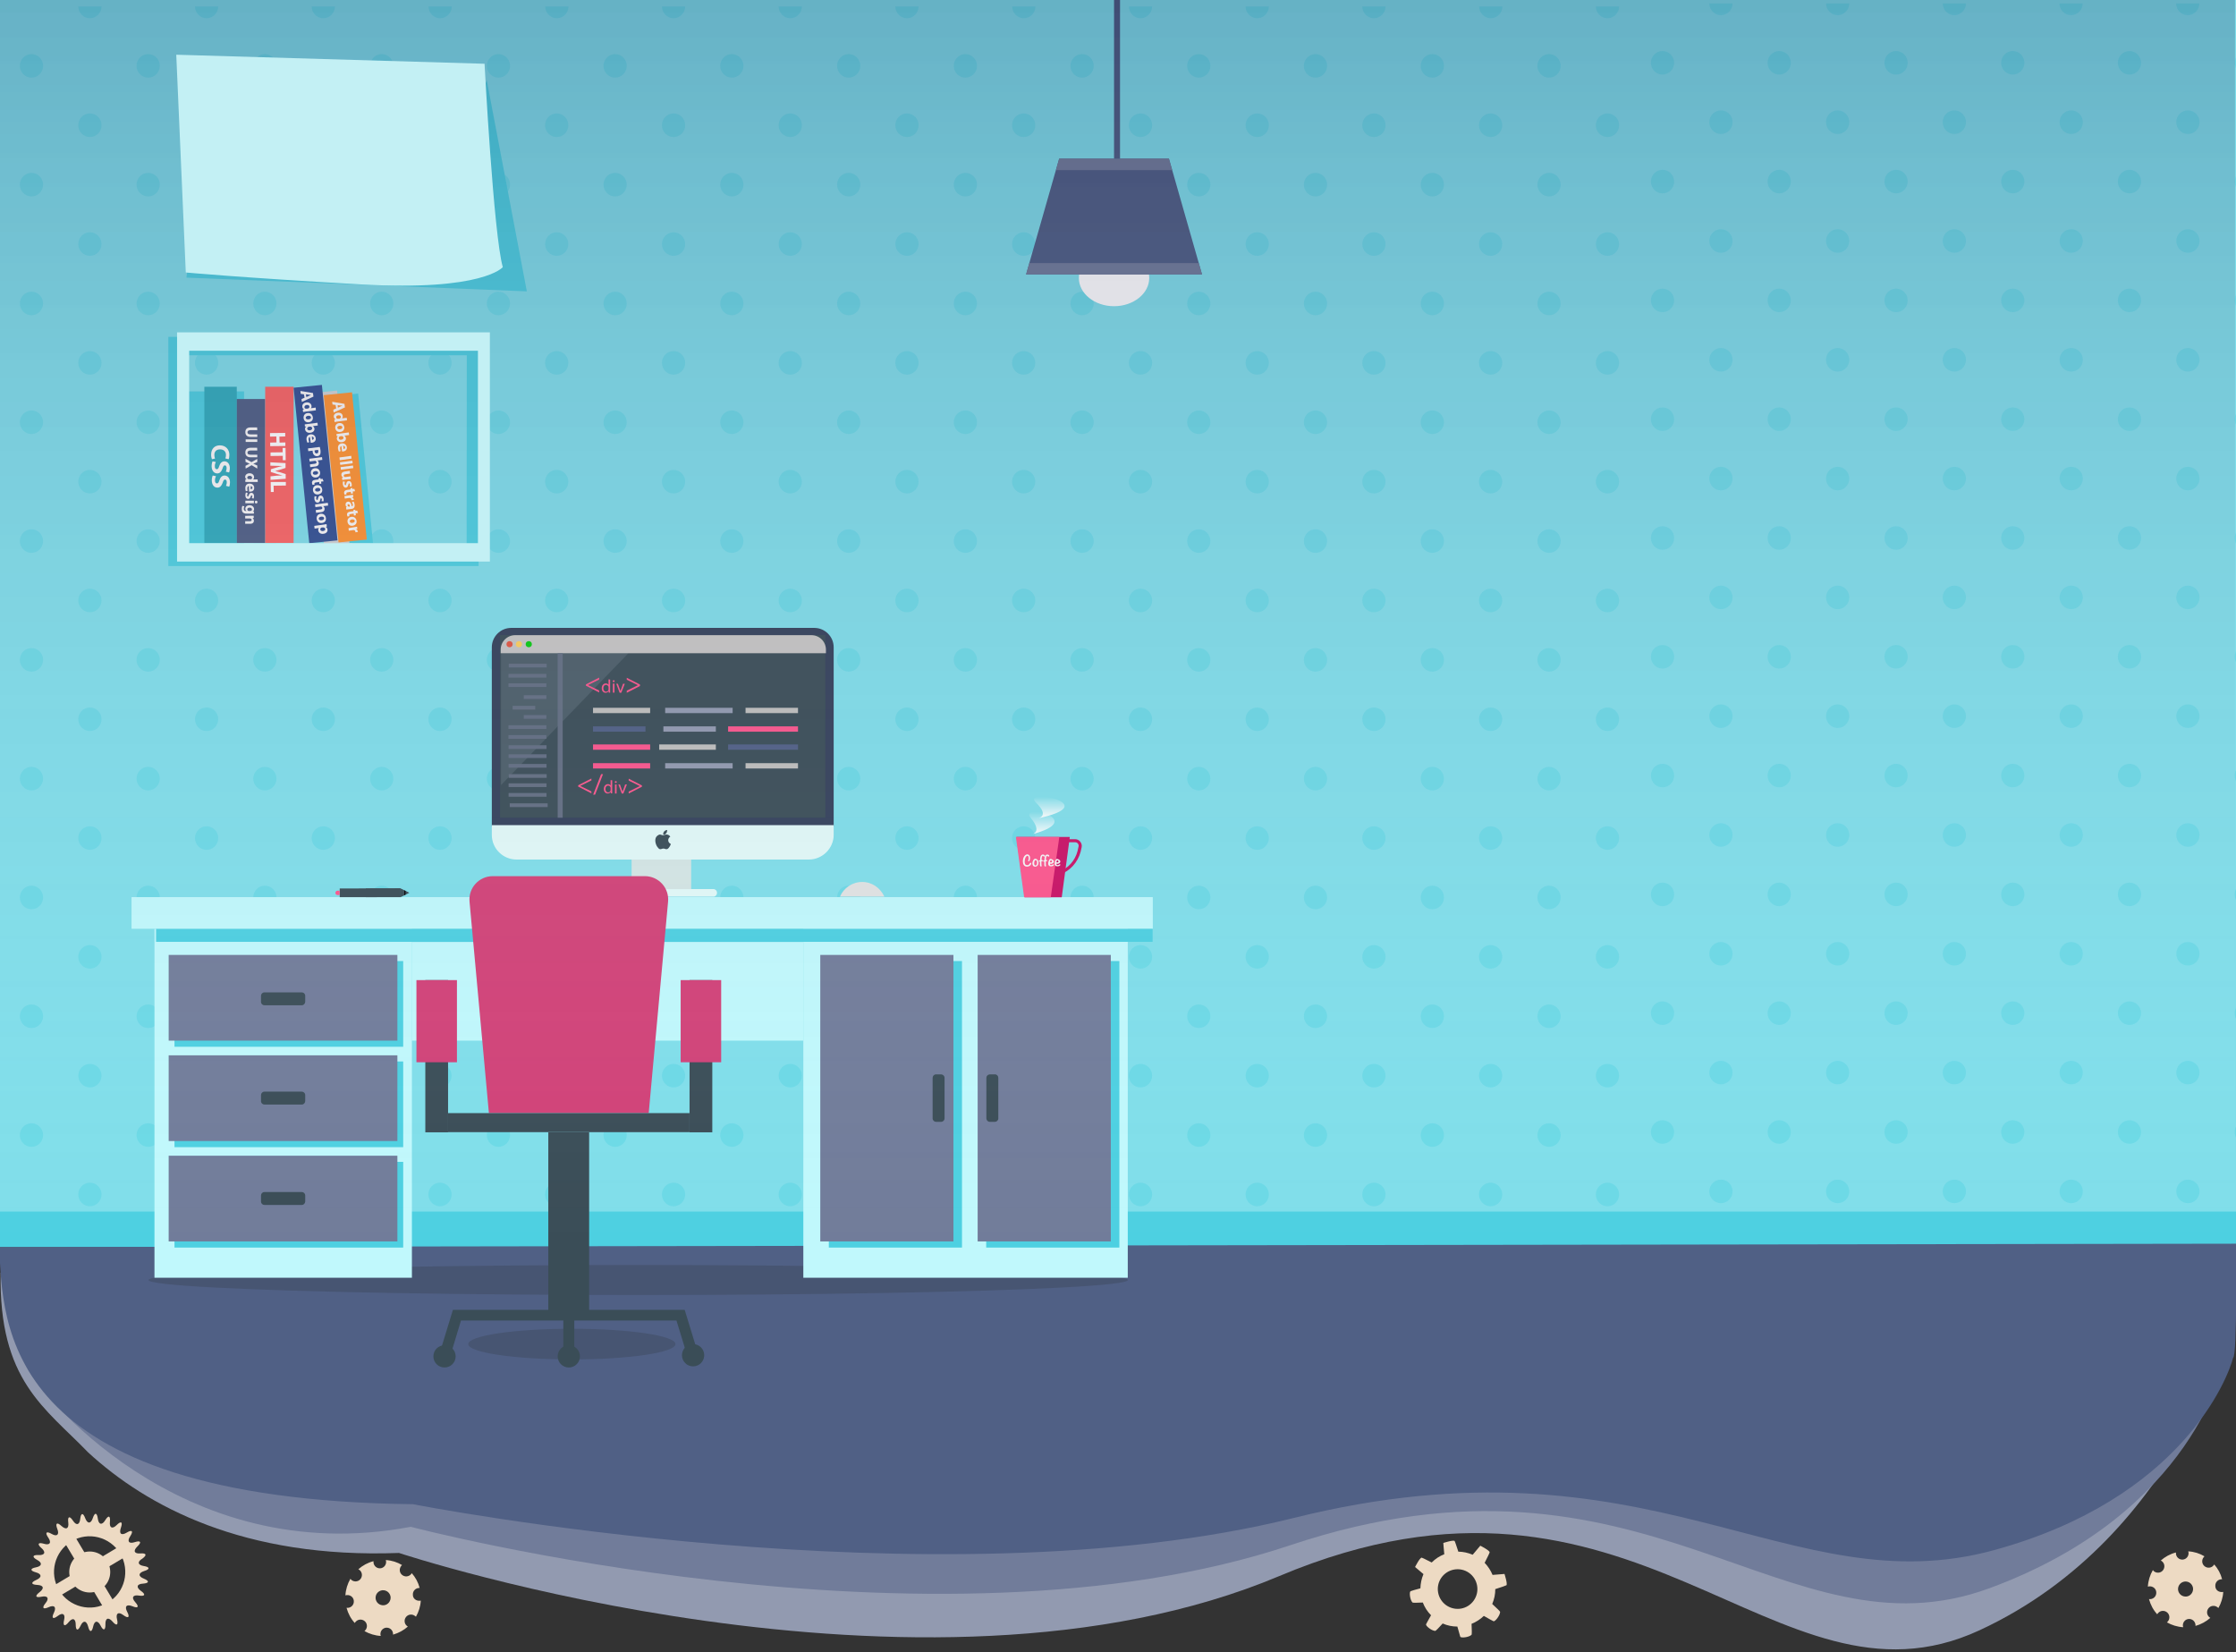 <?xml version="1.0" encoding="utf-8"?>
<!-- Generator: Adobe Illustrator 19.0.0, SVG Export Plug-In . SVG Version: 6.00 Build 0)  -->
<svg version="1.1" id="Слой_1" xmlns="http://www.w3.org/2000/svg" xmlns:xlink="http://www.w3.org/1999/xlink" x="0px" y="0px"
	 viewBox="623 -460.5 1385.3 1023.5" style="enable-background:new 623 -460.5 1385.3 1023.5;" xml:space="preserve">
<rect x="623" y="-460.5" width="1385.3" height="1023.5" fill="#333333" stroke="none"/>
<style type="text/css">
	.st0{fill:#EDDAC3;}
	.st1{fill:#80DEEA;}
	.st2{opacity:0.39;}
	.st3{fill:#4DD0E1;}
	.st4{fill-rule:evenodd;clip-rule:evenodd;fill:#4DD0E1;}
	.st5{fill:#929AB0;}
	.st6{fill:#717C9A;}
	.st7{fill:#506085;}
	.st8{fill:#475572;}
	.st9{fill:#FFFFFF;}
	.st10{fill:#34415B;}
	.st11{fill:#3A4D57;}
	.st12{fill:#D3E5E4;}
	.st13{fill:#E1F9F8;}
	.st14{opacity:0.44;fill:#62747F;enable-background:new    ;}
	.st15{fill:#C6C5C4;}
	.st16{fill:#FED05E;}
	.st17{fill:#E25641;}
	.st18{fill:#09CC12;}
	.st19{fill:#626E82;}
	.st20{fill:#FC568D;}
	.st21{fill:#BFBFBD;}
	.st22{fill:#C0F8FC;}
	.st23{fill:#E0E2E2;}
	.st24{fill:#D14278;}
	.st25{fill:#C91266;}
	.st26{fill:#F5F7F7;}
	.st27{fill:url(#SVGID_1_);}
	.st28{fill:url(#SVGID_2_);}
	.st29{fill:#D1D3D4;}
	.st30{fill:#31ACBC;}
	.st31{fill:#FA6564;}
	.st32{fill:#345193;}
	.st33{fill:#FF9331;}
	.st34{fill:#F9F8F7;}
	.st35{fill:url(#SVGID_3_);}
	.st36{fill:#C3F0F4;}
</style>
<g id="XMLID_126_">
	<g id="XMLID_129_">
		<g id="XMLID_131_">
			<path id="XMLID_64_" class="st0" d="M710,501.9c-3.8,0.3-4.7-1.6-1.9-4.3c2.8-2.7,2.1-3.9-1.6-2.7c-3.7,1.2-4.9-0.5-2.8-3.7
				s1.1-4.2-2.2-2.2s-4.9,0.7-3.6-3c1.3-3.7,0.1-4.4-2.6-1.7c-2.7,2.7-4.6,1.8-4.2-2s-0.9-4.3-2.9-1s-4.1,2.8-4.6-1s-1.9-4-3.1-0.3
				c-1.2,3.6-3.3,3.7-4.7,0.1c-1.3-3.6-2.7-3.4-3.1,0.4c-0.4,3.8-2.4,4.3-4.5,1.1c-2.1-3.2-3.4-2.7-2.9,1.1c0.5,3.8-1.3,4.8-4.2,2.2
				c-2.8-2.6-4-1.8-2.6,1.8s-0.2,5-3.5,3.1s-4.3-0.9-2.1,2.3c2.2,3.2,0.9,4.9-2.7,3.8s-4.4,0.2-1.5,2.7s2,4.5-1.8,4.3
				s-4.2,1.2-0.9,3c3.4,1.8,3,3.9-0.7,4.6s-3.8,2.1-0.1,3.1s3.9,3.1,0.3,4.7c-3.6,1.6-3.3,2.9,0.6,3.1s4.5,2.1,1.4,4.5
				s-2.5,3.6,1.3,2.8s4.8,1.1,2.4,4s-1.6,4.1,1.9,2.5s5-0.1,3.3,3.4s-0.6,4.3,2.4,2s4.8-1.2,3.9,2.5c-0.9,3.7,0.4,4.4,2.8,1.4
				s4.4-2.3,4.4,1.5s1.4,4.1,3,0.7c1.6-3.5,3.7-3.3,4.7,0.5c0.9,3.7,2.3,3.7,3.1,0c0.8-3.8,2.9-4,4.6-0.6c1.7,3.4,3.1,3.1,3-0.8
				c-0.1-3.9,1.9-4.6,4.4-1.7c2.5,2.9,3.7,2.3,2.8-1.4s0.8-4.9,3.9-2.6c3.1,2.3,4.2,1.4,2.4-2s-0.4-4.9,3.2-3.5
				c3.5,1.5,4.4,0.4,1.8-2.5c-2.6-2.9-1.5-4.7,2.3-4.1s4.3-0.7,1.2-2.9s-2.6-4.3,1.3-4.5c3.8-0.3,4.1-1.6,0.5-3.1
				c-3.6-1.4-3.5-3.5,0.2-4.7c3.7-1.1,3.6-2.5-0.2-3.1s-4.2-2.7-0.9-4.6C714.2,502.9,713.7,501.6,710,501.9z M689.9,532.3
				c-10.5,6.3-24,2.8-30.3-7.6c-6.3-10.5-2.8-24,7.6-30.3c10.5-6.3,24-2.8,30.3,7.6C703.7,512.5,700.4,526.1,689.9,532.3z"/>
		</g>
		<circle id="XMLID_130_" class="st0" cx="678.6" cy="513.4" r="12.7"/>
	</g>
	
		<rect id="XMLID_128_" x="674.8" y="487.9" transform="matrix(-0.513 -0.859 0.859 -0.513 585.679 1358.997)" class="st0" width="7.4" height="50.7"/>
	
		<rect id="XMLID_127_" x="674.9" y="487.9" transform="matrix(-0.859 0.513 -0.513 -0.859 1524.388 606.025)" class="st0" width="7.4" height="50.7"/>
</g>
<path id="XMLID_122_" class="st0" d="M1995.5,522.2L1995.5,522.2c-0.2-2.2,1.4-4.1,3.6-4.3c0.2,0,0.4,0,0.6,0
	c-0.9-3.5-2.6-6.6-4.9-9.2c-0.1,0.2-0.2,0.4-0.4,0.6c-1.4,1.7-3.9,1.9-5.6,0.5s-1.9-3.9-0.5-5.6c0.2-0.2,0.3-0.4,0.5-0.5
	c-3-1.8-6.4-2.9-10.1-3.1c0.1,0.2,0.1,0.5,0.2,0.8c0.2,2.2-1.4,4.1-3.5,4.3l0,0c-2.2,0.2-4.1-1.4-4.3-3.6c0-0.3,0-0.6,0-0.8
	c-3.6,0.9-6.8,2.7-9.4,5c0.3,0.1,0.5,0.3,0.8,0.5c1.7,1.4,1.9,3.9,0.5,5.6c-1.4,1.7-3.9,1.9-5.6,0.5c-0.2-0.2-0.4-0.4-0.6-0.7
	c-1.8,3.1-2.9,6.6-3.1,10.3c0.3-0.1,0.6-0.2,0.9-0.2c2.1-0.2,4.1,1.3,4.3,3.5c0,0,0,0,0,0.1c0.2,2.2-1.4,4.1-3.6,4.3
	c-0.3,0-0.6,0-0.9,0c1,3.6,2.7,6.8,5.1,9.4c0.1-0.3,0.3-0.5,0.5-0.7c1.4-1.7,3.9-1.9,5.6-0.5s1.9,3.9,0.5,5.6
	c-0.2,0.2-0.4,0.4-0.6,0.6c3,1.7,6.5,2.8,10.1,3c-0.1-0.2-0.1-0.5-0.2-0.8c-0.2-2.2,1.4-4.1,3.5-4.3l0,0c2.2-0.2,4.1,1.4,4.3,3.6
	c0,0.2,0,0.5,0,0.7c3.5-1,6.6-2.7,9.2-5c-0.2-0.1-0.4-0.2-0.6-0.4c-1.7-1.4-1.9-3.9-0.5-5.6c1.4-1.7,3.9-1.9,5.6-0.5
	c0.2,0.1,0.3,0.3,0.5,0.4c1.7-3,2.8-6.4,3-10c-0.2,0.1-0.4,0.1-0.6,0.1C1997.5,526,1995.5,524.4,1995.5,522.2z M1977.5,528.6
	c-2.6,0.2-4.8-1.6-5.1-4.2c-0.2-2.6,1.6-4.8,4.2-5.1c2.6-0.2,4.8,1.6,5.1,4.2C1981.9,526.1,1980,528.4,1977.5,528.6z"/>
<path id="XMLID_1_" class="st0" d="M878.8,527.6L878.8,527.6c-0.2-2.2,1.4-4.1,3.6-4.3c0.2,0,0.4,0,0.6,0c-0.9-3.5-2.6-6.6-4.9-9.2
	c-0.1,0.2-0.2,0.4-0.4,0.6c-1.4,1.7-3.9,1.9-5.6,0.5c-1.7-1.4-1.9-3.9-0.5-5.6c0.2-0.2,0.3-0.4,0.5-0.5c-3-1.8-6.4-2.9-10.1-3.1
	c0.1,0.2,0.1,0.5,0.2,0.8c0.2,2.2-1.4,4.1-3.5,4.3l0,0c-2.2,0.2-4.1-1.4-4.3-3.6c0-0.3,0-0.6,0-0.8c-3.6,0.9-6.8,2.7-9.4,5
	c0.3,0.1,0.5,0.3,0.8,0.5c1.7,1.4,1.9,3.9,0.5,5.6s-3.9,1.9-5.6,0.5c-0.2-0.2-0.4-0.4-0.6-0.7c-1.8,3.1-2.9,6.6-3.1,10.3
	c0.3-0.1,0.6-0.2,0.9-0.2c2.1-0.2,4.1,1.3,4.3,3.5c0,0,0,0,0,0.1c0.2,2.2-1.4,4.1-3.6,4.3c-0.3,0-0.6,0-0.9,0c1,3.6,2.7,6.8,5.1,9.4
	c0.1-0.3,0.3-0.5,0.5-0.7c1.4-1.7,3.9-1.9,5.6-0.5s1.9,3.9,0.5,5.6c-0.2,0.2-0.4,0.4-0.6,0.6c3,1.7,6.5,2.8,10.1,3
	c-0.1-0.2-0.1-0.5-0.2-0.8c-0.2-2.2,1.4-4.1,3.5-4.3l0,0c2.2-0.2,4.1,1.4,4.3,3.6c0,0.2,0,0.5,0,0.7c3.5-1,6.6-2.7,9.2-5
	c-0.2-0.1-0.4-0.2-0.6-0.4c-1.7-1.4-1.9-3.9-0.5-5.6c1.4-1.7,3.9-1.9,5.6-0.5c0.2,0.1,0.3,0.3,0.5,0.4c1.7-3,2.8-6.4,3-10
	c-0.2,0.1-0.4,0.1-0.6,0.1C880.8,531.4,878.8,529.8,878.8,527.6z M860.8,534c-2.6,0.2-4.8-1.6-5.1-4.2c-0.2-2.6,1.6-4.8,4.2-5.1
	c2.6-0.2,4.8,1.6,5.1,4.2C865.2,531.5,863.3,533.8,860.8,534z"/>
<g id="XMLID_12_">
	<rect id="XMLID_627_" x="622" y="-460.6" class="st1" width="1042.5" height="772.1"/>
	<g id="XMLID_206_" class="st2">
		<ellipse id="XMLID_626_" class="st3" cx="642.5" cy="242.7" rx="7.2" ry="7.3"/>
		<ellipse id="XMLID_625_" class="st3" cx="678.7" cy="279.5" rx="7.2" ry="7.3"/>
		<ellipse id="XMLID_624_" class="st3" cx="714.8" cy="242.7" rx="7.2" ry="7.3"/>
		<ellipse id="XMLID_623_" class="st3" cx="751" cy="279.5" rx="7.2" ry="7.3"/>
		<ellipse id="XMLID_622_" class="st3" cx="787.1" cy="242.7" rx="7.2" ry="7.3"/>
		<ellipse id="XMLID_621_" class="st3" cx="823.3" cy="279.5" rx="7.2" ry="7.3"/>
		<ellipse id="XMLID_620_" class="st3" cx="859.5" cy="242.7" rx="7.2" ry="7.3"/>
		<ellipse id="XMLID_619_" class="st3" cx="895.6" cy="279.5" rx="7.2" ry="7.3"/>
		<ellipse id="XMLID_618_" class="st3" cx="931.8" cy="242.7" rx="7.2" ry="7.3"/>
		<ellipse id="XMLID_617_" class="st3" cx="967.9" cy="279.5" rx="7.2" ry="7.3"/>
		<ellipse id="XMLID_616_" class="st3" cx="1004.1" cy="242.7" rx="7.2" ry="7.3"/>
		<ellipse id="XMLID_615_" class="st3" cx="1040.3" cy="279.5" rx="7.2" ry="7.3"/>
		<ellipse id="XMLID_614_" class="st3" cx="1076.4" cy="242.7" rx="7.2" ry="7.3"/>
		<ellipse id="XMLID_613_" class="st3" cx="1112.6" cy="279.5" rx="7.2" ry="7.3"/>
		<ellipse id="XMLID_612_" class="st3" cx="1148.8" cy="242.7" rx="7.2" ry="7.3"/>
		<ellipse id="XMLID_611_" class="st3" cx="1184.9" cy="279.5" rx="7.2" ry="7.3"/>
		<ellipse id="XMLID_610_" class="st3" cx="1221.1" cy="242.7" rx="7.2" ry="7.3"/>
		<ellipse id="XMLID_609_" class="st3" cx="1257.2" cy="279.5" rx="7.2" ry="7.3"/>
		<ellipse id="XMLID_608_" class="st3" cx="1293.4" cy="242.7" rx="7.2" ry="7.3"/>
		<ellipse id="XMLID_607_" class="st3" cx="1329.6" cy="279.5" rx="7.2" ry="7.3"/>
		<ellipse id="XMLID_606_" class="st3" cx="1365.7" cy="242.7" rx="7.2" ry="7.3"/>
		<ellipse id="XMLID_605_" class="st3" cx="1401.9" cy="279.5" rx="7.2" ry="7.3"/>
		<ellipse id="XMLID_604_" class="st3" cx="1438" cy="242.7" rx="7.2" ry="7.3"/>
		<ellipse id="XMLID_603_" class="st3" cx="1474.2" cy="279.5" rx="7.2" ry="7.3"/>
		<ellipse id="XMLID_602_" class="st3" cx="1510.4" cy="242.7" rx="7.2" ry="7.3"/>
		<ellipse id="XMLID_601_" class="st3" cx="1546.5" cy="279.5" rx="7.2" ry="7.3"/>
		<ellipse id="XMLID_600_" class="st3" cx="1582.7" cy="242.7" rx="7.2" ry="7.3"/>
		<ellipse id="XMLID_599_" class="st3" cx="1618.9" cy="279.5" rx="7.2" ry="7.3"/>
		<ellipse id="XMLID_598_" class="st3" cx="1655" cy="242.7" rx="7.2" ry="7.3"/>
		<ellipse id="XMLID_597_" class="st3" cx="642.5" cy="169.1" rx="7.2" ry="7.3"/>
		<ellipse id="XMLID_596_" class="st3" cx="678.7" cy="205.9" rx="7.2" ry="7.3"/>
		<ellipse id="XMLID_595_" class="st3" cx="714.8" cy="169.1" rx="7.2" ry="7.3"/>
		<ellipse id="XMLID_594_" class="st3" cx="751" cy="205.9" rx="7.2" ry="7.3"/>
		<ellipse id="XMLID_593_" class="st3" cx="787.1" cy="169.1" rx="7.2" ry="7.3"/>
		<ellipse id="XMLID_592_" class="st3" cx="823.3" cy="205.9" rx="7.2" ry="7.3"/>
		<ellipse id="XMLID_591_" class="st3" cx="859.5" cy="169.1" rx="7.2" ry="7.3"/>
		<ellipse id="XMLID_590_" class="st3" cx="895.6" cy="205.9" rx="7.2" ry="7.3"/>
		<ellipse id="XMLID_589_" class="st3" cx="931.8" cy="169.1" rx="7.2" ry="7.3"/>
		<ellipse id="XMLID_588_" class="st3" cx="967.9" cy="205.9" rx="7.2" ry="7.3"/>
		<ellipse id="XMLID_587_" class="st3" cx="1004.1" cy="169.1" rx="7.2" ry="7.3"/>
		<ellipse id="XMLID_586_" class="st3" cx="1040.3" cy="205.9" rx="7.2" ry="7.3"/>
		<ellipse id="XMLID_585_" class="st3" cx="1076.4" cy="169.1" rx="7.2" ry="7.3"/>
		<ellipse id="XMLID_584_" class="st3" cx="1112.6" cy="205.9" rx="7.2" ry="7.3"/>
		<ellipse id="XMLID_583_" class="st3" cx="1148.8" cy="169.1" rx="7.2" ry="7.3"/>
		<ellipse id="XMLID_582_" class="st3" cx="1184.9" cy="205.9" rx="7.2" ry="7.3"/>
		<ellipse id="XMLID_581_" class="st3" cx="1221.1" cy="169.1" rx="7.2" ry="7.3"/>
		<ellipse id="XMLID_580_" class="st3" cx="1257.2" cy="205.9" rx="7.2" ry="7.3"/>
		<ellipse id="XMLID_579_" class="st3" cx="1293.4" cy="169.1" rx="7.2" ry="7.3"/>
		<ellipse id="XMLID_578_" class="st3" cx="1329.6" cy="205.9" rx="7.2" ry="7.3"/>
		<ellipse id="XMLID_577_" class="st3" cx="1365.7" cy="169.1" rx="7.2" ry="7.3"/>
		<ellipse id="XMLID_576_" class="st3" cx="1401.9" cy="205.9" rx="7.2" ry="7.3"/>
		<ellipse id="XMLID_575_" class="st3" cx="1438" cy="169.1" rx="7.2" ry="7.3"/>
		<ellipse id="XMLID_574_" class="st3" cx="1474.2" cy="205.9" rx="7.2" ry="7.3"/>
		<ellipse id="XMLID_573_" class="st3" cx="1510.4" cy="169.1" rx="7.2" ry="7.3"/>
		<ellipse id="XMLID_572_" class="st3" cx="1546.5" cy="205.9" rx="7.2" ry="7.3"/>
		<ellipse id="XMLID_571_" class="st3" cx="1582.7" cy="169.1" rx="7.2" ry="7.3"/>
		<ellipse id="XMLID_570_" class="st3" cx="1618.9" cy="205.9" rx="7.2" ry="7.3"/>
		<ellipse id="XMLID_569_" class="st3" cx="1655" cy="169.1" rx="7.2" ry="7.3"/>
		<ellipse id="XMLID_568_" class="st3" cx="642.5" cy="95.5" rx="7.2" ry="7.3"/>
		<ellipse id="XMLID_567_" class="st3" cx="678.7" cy="132.3" rx="7.2" ry="7.3"/>
		<ellipse id="XMLID_566_" class="st3" cx="714.8" cy="95.5" rx="7.2" ry="7.3"/>
		<ellipse id="XMLID_565_" class="st3" cx="751" cy="132.3" rx="7.2" ry="7.3"/>
		<ellipse id="XMLID_564_" class="st3" cx="787.1" cy="95.5" rx="7.2" ry="7.3"/>
		<ellipse id="XMLID_563_" class="st3" cx="823.3" cy="132.3" rx="7.2" ry="7.3"/>
		<ellipse id="XMLID_562_" class="st3" cx="859.5" cy="95.5" rx="7.2" ry="7.3"/>
		<ellipse id="XMLID_561_" class="st3" cx="895.6" cy="132.3" rx="7.2" ry="7.3"/>
		<ellipse id="XMLID_560_" class="st3" cx="931.8" cy="95.5" rx="7.2" ry="7.3"/>
		<ellipse id="XMLID_559_" class="st3" cx="967.9" cy="132.3" rx="7.2" ry="7.3"/>
		<ellipse id="XMLID_558_" class="st3" cx="1004.1" cy="95.5" rx="7.2" ry="7.3"/>
		<ellipse id="XMLID_557_" class="st3" cx="1040.3" cy="132.3" rx="7.2" ry="7.3"/>
		<ellipse id="XMLID_556_" class="st3" cx="1076.4" cy="95.5" rx="7.2" ry="7.3"/>
		<ellipse id="XMLID_555_" class="st3" cx="1112.6" cy="132.3" rx="7.2" ry="7.3"/>
		<ellipse id="XMLID_554_" class="st3" cx="1148.8" cy="95.5" rx="7.2" ry="7.3"/>
		<ellipse id="XMLID_553_" class="st3" cx="1184.9" cy="132.3" rx="7.2" ry="7.3"/>
		<ellipse id="XMLID_552_" class="st3" cx="1221.1" cy="95.5" rx="7.2" ry="7.3"/>
		<ellipse id="XMLID_551_" class="st3" cx="1257.2" cy="132.3" rx="7.2" ry="7.3"/>
		<ellipse id="XMLID_550_" class="st3" cx="1293.4" cy="95.5" rx="7.2" ry="7.3"/>
		<ellipse id="XMLID_549_" class="st3" cx="1329.6" cy="132.3" rx="7.2" ry="7.3"/>
		<ellipse id="XMLID_548_" class="st3" cx="1365.7" cy="95.5" rx="7.2" ry="7.3"/>
		<ellipse id="XMLID_547_" class="st3" cx="1401.9" cy="132.3" rx="7.2" ry="7.3"/>
		<ellipse id="XMLID_546_" class="st3" cx="1438" cy="95.5" rx="7.2" ry="7.3"/>
		<ellipse id="XMLID_545_" class="st3" cx="1474.2" cy="132.3" rx="7.2" ry="7.3"/>
		<ellipse id="XMLID_544_" class="st3" cx="1510.4" cy="95.5" rx="7.2" ry="7.3"/>
		<ellipse id="XMLID_543_" class="st3" cx="1546.5" cy="132.3" rx="7.2" ry="7.3"/>
		<ellipse id="XMLID_542_" class="st3" cx="1582.7" cy="95.5" rx="7.2" ry="7.3"/>
		<ellipse id="XMLID_541_" class="st3" cx="1618.9" cy="132.3" rx="7.2" ry="7.3"/>
		<ellipse id="XMLID_540_" class="st3" cx="1655" cy="95.5" rx="7.2" ry="7.3"/>
		<ellipse id="XMLID_539_" class="st3" cx="642.5" cy="21.9" rx="7.2" ry="7.3"/>
		<ellipse id="XMLID_538_" class="st3" cx="678.7" cy="58.7" rx="7.2" ry="7.3"/>
		<ellipse id="XMLID_537_" class="st3" cx="714.8" cy="21.9" rx="7.2" ry="7.3"/>
		<ellipse id="XMLID_536_" class="st3" cx="751" cy="58.7" rx="7.2" ry="7.3"/>
		<ellipse id="XMLID_535_" class="st3" cx="787.1" cy="21.9" rx="7.2" ry="7.3"/>
		<ellipse id="XMLID_534_" class="st3" cx="823.3" cy="58.7" rx="7.2" ry="7.3"/>
		<ellipse id="XMLID_533_" class="st3" cx="859.5" cy="21.9" rx="7.2" ry="7.3"/>
		<ellipse id="XMLID_532_" class="st3" cx="895.6" cy="58.7" rx="7.2" ry="7.3"/>
		<ellipse id="XMLID_531_" class="st3" cx="931.8" cy="21.9" rx="7.2" ry="7.3"/>
		<ellipse id="XMLID_530_" class="st3" cx="967.9" cy="58.7" rx="7.2" ry="7.3"/>
		<ellipse id="XMLID_529_" class="st3" cx="1004.1" cy="21.9" rx="7.2" ry="7.3"/>
		<ellipse id="XMLID_528_" class="st3" cx="1040.3" cy="58.7" rx="7.2" ry="7.3"/>
		<ellipse id="XMLID_527_" class="st3" cx="1076.4" cy="21.9" rx="7.2" ry="7.3"/>
		<ellipse id="XMLID_526_" class="st3" cx="1112.6" cy="58.7" rx="7.2" ry="7.3"/>
		<ellipse id="XMLID_525_" class="st3" cx="1148.8" cy="21.9" rx="7.2" ry="7.3"/>
		<ellipse id="XMLID_524_" class="st3" cx="1184.9" cy="58.7" rx="7.2" ry="7.3"/>
		<ellipse id="XMLID_523_" class="st3" cx="1221.1" cy="21.9" rx="7.2" ry="7.3"/>
		<ellipse id="XMLID_522_" class="st3" cx="1257.2" cy="58.7" rx="7.2" ry="7.3"/>
		<ellipse id="XMLID_521_" class="st3" cx="1293.4" cy="21.9" rx="7.2" ry="7.3"/>
		<ellipse id="XMLID_520_" class="st3" cx="1329.6" cy="58.7" rx="7.2" ry="7.3"/>
		<ellipse id="XMLID_519_" class="st3" cx="1365.7" cy="21.9" rx="7.2" ry="7.3"/>
		<ellipse id="XMLID_518_" class="st3" cx="1401.9" cy="58.7" rx="7.2" ry="7.3"/>
		<ellipse id="XMLID_517_" class="st3" cx="1438" cy="21.9" rx="7.2" ry="7.3"/>
		<ellipse id="XMLID_516_" class="st3" cx="1474.2" cy="58.7" rx="7.2" ry="7.3"/>
		<ellipse id="XMLID_515_" class="st3" cx="1510.4" cy="21.9" rx="7.2" ry="7.3"/>
		<ellipse id="XMLID_514_" class="st3" cx="1546.5" cy="58.7" rx="7.2" ry="7.3"/>
		<ellipse id="XMLID_513_" class="st3" cx="1582.7" cy="21.9" rx="7.2" ry="7.3"/>
		<ellipse id="XMLID_511_" class="st3" cx="1618.9" cy="58.7" rx="7.2" ry="7.3"/>
		<ellipse id="XMLID_509_" class="st3" cx="1655" cy="21.9" rx="7.2" ry="7.3"/>
		<ellipse id="XMLID_507_" class="st3" cx="642.5" cy="-51.7" rx="7.2" ry="7.3"/>
		<ellipse id="XMLID_504_" class="st3" cx="678.7" cy="-14.9" rx="7.2" ry="7.3"/>
		<ellipse id="XMLID_502_" class="st3" cx="714.8" cy="-51.7" rx="7.2" ry="7.3"/>
		<ellipse id="XMLID_500_" class="st3" cx="751" cy="-14.9" rx="7.2" ry="7.3"/>
		<ellipse id="XMLID_497_" class="st3" cx="787.1" cy="-51.7" rx="7.2" ry="7.3"/>
		<ellipse id="XMLID_496_" class="st3" cx="823.3" cy="-14.9" rx="7.2" ry="7.3"/>
		<ellipse id="XMLID_494_" class="st3" cx="859.5" cy="-51.7" rx="7.2" ry="7.3"/>
		<ellipse id="XMLID_493_" class="st3" cx="895.6" cy="-14.9" rx="7.2" ry="7.3"/>
		<ellipse id="XMLID_491_" class="st3" cx="931.8" cy="-51.7" rx="7.2" ry="7.3"/>
		<ellipse id="XMLID_490_" class="st3" cx="967.9" cy="-14.9" rx="7.2" ry="7.3"/>
		<ellipse id="XMLID_488_" class="st3" cx="1004.1" cy="-51.7" rx="7.2" ry="7.3"/>
		<ellipse id="XMLID_487_" class="st3" cx="1040.3" cy="-14.9" rx="7.2" ry="7.3"/>
		<ellipse id="XMLID_485_" class="st3" cx="1076.4" cy="-51.7" rx="7.2" ry="7.3"/>
		<ellipse id="XMLID_484_" class="st3" cx="1112.6" cy="-14.9" rx="7.2" ry="7.3"/>
		<ellipse id="XMLID_482_" class="st3" cx="1148.8" cy="-51.7" rx="7.2" ry="7.3"/>
		<ellipse id="XMLID_481_" class="st3" cx="1184.9" cy="-14.9" rx="7.2" ry="7.3"/>
		<ellipse id="XMLID_479_" class="st3" cx="1221.1" cy="-51.7" rx="7.2" ry="7.3"/>
		<ellipse id="XMLID_477_" class="st3" cx="1257.2" cy="-14.9" rx="7.2" ry="7.3"/>
		<ellipse id="XMLID_476_" class="st3" cx="1293.4" cy="-51.7" rx="7.2" ry="7.3"/>
		<ellipse id="XMLID_474_" class="st3" cx="1329.6" cy="-14.9" rx="7.2" ry="7.3"/>
		<ellipse id="XMLID_472_" class="st3" cx="1365.7" cy="-51.7" rx="7.2" ry="7.3"/>
		<ellipse id="XMLID_471_" class="st3" cx="1401.9" cy="-14.9" rx="7.2" ry="7.3"/>
		<ellipse id="XMLID_469_" class="st3" cx="1438" cy="-51.7" rx="7.2" ry="7.3"/>
		<ellipse id="XMLID_467_" class="st3" cx="1474.2" cy="-14.9" rx="7.2" ry="7.3"/>
		<ellipse id="XMLID_465_" class="st3" cx="1510.4" cy="-51.7" rx="7.2" ry="7.3"/>
		<ellipse id="XMLID_464_" class="st3" cx="1546.5" cy="-14.9" rx="7.2" ry="7.3"/>
		<ellipse id="XMLID_462_" class="st3" cx="1582.7" cy="-51.7" rx="7.2" ry="7.3"/>
		<ellipse id="XMLID_461_" class="st3" cx="1618.9" cy="-14.9" rx="7.2" ry="7.3"/>
		<ellipse id="XMLID_458_" class="st3" cx="1655" cy="-51.7" rx="7.2" ry="7.3"/>
		<ellipse id="XMLID_456_" class="st3" cx="642.5" cy="-125.3" rx="7.2" ry="7.3"/>
		<ellipse id="XMLID_454_" class="st3" cx="678.7" cy="-88.5" rx="7.2" ry="7.3"/>
		<ellipse id="XMLID_452_" class="st3" cx="714.8" cy="-125.3" rx="7.2" ry="7.3"/>
		<ellipse id="XMLID_450_" class="st3" cx="751" cy="-88.5" rx="7.2" ry="7.3"/>
		<ellipse id="XMLID_449_" class="st3" cx="787.1" cy="-125.3" rx="7.2" ry="7.3"/>
		<ellipse id="XMLID_447_" class="st3" cx="823.3" cy="-88.5" rx="7.2" ry="7.3"/>
		<ellipse id="XMLID_446_" class="st3" cx="859.5" cy="-125.3" rx="7.2" ry="7.3"/>
		<ellipse id="XMLID_444_" class="st3" cx="895.6" cy="-88.5" rx="7.2" ry="7.3"/>
		<ellipse id="XMLID_442_" class="st3" cx="931.8" cy="-125.3" rx="7.2" ry="7.3"/>
		<ellipse id="XMLID_441_" class="st3" cx="967.9" cy="-88.5" rx="7.2" ry="7.3"/>
		<ellipse id="XMLID_439_" class="st3" cx="1004.1" cy="-125.3" rx="7.2" ry="7.3"/>
		<ellipse id="XMLID_438_" class="st3" cx="1040.3" cy="-88.5" rx="7.2" ry="7.3"/>
		<ellipse id="XMLID_436_" class="st3" cx="1076.4" cy="-125.3" rx="7.2" ry="7.3"/>
		<ellipse id="XMLID_433_" class="st3" cx="1112.6" cy="-88.5" rx="7.2" ry="7.3"/>
		<ellipse id="XMLID_432_" class="st3" cx="1148.8" cy="-125.3" rx="7.2" ry="7.3"/>
		<ellipse id="XMLID_431_" class="st3" cx="1184.9" cy="-88.5" rx="7.2" ry="7.3"/>
		<ellipse id="XMLID_430_" class="st3" cx="1221.1" cy="-125.3" rx="7.2" ry="7.3"/>
		<ellipse id="XMLID_429_" class="st3" cx="1257.2" cy="-88.5" rx="7.2" ry="7.3"/>
		<ellipse id="XMLID_428_" class="st3" cx="1293.4" cy="-125.3" rx="7.2" ry="7.3"/>
		<ellipse id="XMLID_427_" class="st3" cx="1329.6" cy="-88.5" rx="7.2" ry="7.3"/>
		<ellipse id="XMLID_426_" class="st3" cx="1365.7" cy="-125.3" rx="7.2" ry="7.3"/>
		<ellipse id="XMLID_425_" class="st3" cx="1401.9" cy="-88.5" rx="7.2" ry="7.3"/>
		<ellipse id="XMLID_424_" class="st3" cx="1438" cy="-125.3" rx="7.2" ry="7.3"/>
		<ellipse id="XMLID_423_" class="st3" cx="1474.2" cy="-88.5" rx="7.2" ry="7.3"/>
		<ellipse id="XMLID_422_" class="st3" cx="1510.4" cy="-125.3" rx="7.2" ry="7.3"/>
		<ellipse id="XMLID_421_" class="st3" cx="1546.5" cy="-88.5" rx="7.2" ry="7.3"/>
		<ellipse id="XMLID_420_" class="st3" cx="1582.7" cy="-125.3" rx="7.2" ry="7.3"/>
		<ellipse id="XMLID_419_" class="st3" cx="1618.9" cy="-88.5" rx="7.2" ry="7.3"/>
		<ellipse id="XMLID_418_" class="st3" cx="1655" cy="-125.3" rx="7.2" ry="7.3"/>
		<ellipse id="XMLID_417_" class="st3" cx="642.5" cy="-198.9" rx="7.2" ry="7.3"/>
		<ellipse id="XMLID_416_" class="st3" cx="678.7" cy="-162.1" rx="7.2" ry="7.3"/>
		<ellipse id="XMLID_415_" class="st3" cx="714.8" cy="-198.9" rx="7.2" ry="7.3"/>
		<ellipse id="XMLID_414_" class="st3" cx="751" cy="-162.1" rx="7.2" ry="7.3"/>
		<ellipse id="XMLID_413_" class="st3" cx="787.1" cy="-198.9" rx="7.2" ry="7.3"/>
		<ellipse id="XMLID_412_" class="st3" cx="823.3" cy="-162.1" rx="7.2" ry="7.3"/>
		<ellipse id="XMLID_411_" class="st3" cx="859.5" cy="-198.9" rx="7.2" ry="7.3"/>
		<ellipse id="XMLID_410_" class="st3" cx="895.6" cy="-162.1" rx="7.2" ry="7.3"/>
		<ellipse id="XMLID_409_" class="st3" cx="931.8" cy="-198.9" rx="7.2" ry="7.3"/>
		<ellipse id="XMLID_408_" class="st3" cx="967.9" cy="-162.1" rx="7.2" ry="7.3"/>
		<ellipse id="XMLID_407_" class="st3" cx="1004.1" cy="-198.9" rx="7.2" ry="7.3"/>
		<ellipse id="XMLID_406_" class="st3" cx="1040.3" cy="-162.1" rx="7.2" ry="7.3"/>
		<ellipse id="XMLID_405_" class="st3" cx="1076.4" cy="-198.9" rx="7.2" ry="7.3"/>
		<ellipse id="XMLID_404_" class="st3" cx="1112.6" cy="-162.1" rx="7.2" ry="7.3"/>
		<ellipse id="XMLID_403_" class="st3" cx="1148.8" cy="-198.9" rx="7.2" ry="7.3"/>
		<ellipse id="XMLID_402_" class="st3" cx="1184.9" cy="-162.1" rx="7.2" ry="7.3"/>
		<ellipse id="XMLID_401_" class="st3" cx="1221.1" cy="-198.9" rx="7.2" ry="7.3"/>
		<ellipse id="XMLID_400_" class="st3" cx="1257.2" cy="-162.1" rx="7.2" ry="7.3"/>
		<ellipse id="XMLID_399_" class="st3" cx="1293.4" cy="-198.9" rx="7.2" ry="7.3"/>
		<ellipse id="XMLID_398_" class="st3" cx="1329.6" cy="-162.1" rx="7.2" ry="7.3"/>
		<ellipse id="XMLID_397_" class="st3" cx="1365.7" cy="-198.9" rx="7.2" ry="7.3"/>
		<ellipse id="XMLID_396_" class="st3" cx="1401.9" cy="-162.1" rx="7.2" ry="7.3"/>
		<ellipse id="XMLID_395_" class="st3" cx="1438" cy="-198.9" rx="7.2" ry="7.3"/>
		<ellipse id="XMLID_394_" class="st3" cx="1474.2" cy="-162.1" rx="7.2" ry="7.3"/>
		<ellipse id="XMLID_393_" class="st3" cx="1510.4" cy="-198.9" rx="7.2" ry="7.3"/>
		<ellipse id="XMLID_392_" class="st3" cx="1546.5" cy="-162.1" rx="7.2" ry="7.3"/>
		<ellipse id="XMLID_391_" class="st3" cx="1582.7" cy="-198.9" rx="7.2" ry="7.3"/>
		<ellipse id="XMLID_361_" class="st3" cx="1618.9" cy="-162.1" rx="7.2" ry="7.3"/>
		<ellipse id="XMLID_357_" class="st3" cx="1655" cy="-198.9" rx="7.2" ry="7.3"/>
		<ellipse id="XMLID_355_" class="st3" cx="642.5" cy="-272.5" rx="7.2" ry="7.3"/>
		<ellipse id="XMLID_353_" class="st3" cx="678.7" cy="-235.7" rx="7.2" ry="7.3"/>
		<ellipse id="XMLID_345_" class="st3" cx="714.8" cy="-272.5" rx="7.2" ry="7.3"/>
		<ellipse id="XMLID_342_" class="st3" cx="751" cy="-235.7" rx="7.2" ry="7.3"/>
		<ellipse id="XMLID_340_" class="st3" cx="787.1" cy="-272.5" rx="7.2" ry="7.3"/>
		<ellipse id="XMLID_329_" class="st3" cx="823.3" cy="-235.7" rx="7.2" ry="7.3"/>
		<ellipse id="XMLID_328_" class="st3" cx="859.5" cy="-272.5" rx="7.2" ry="7.3"/>
		<ellipse id="XMLID_327_" class="st3" cx="895.6" cy="-235.7" rx="7.2" ry="7.3"/>
		<ellipse id="XMLID_326_" class="st3" cx="931.8" cy="-272.5" rx="7.2" ry="7.3"/>
		<ellipse id="XMLID_325_" class="st3" cx="967.9" cy="-235.7" rx="7.2" ry="7.3"/>
		<ellipse id="XMLID_324_" class="st3" cx="1004.1" cy="-272.5" rx="7.2" ry="7.3"/>
		<ellipse id="XMLID_323_" class="st3" cx="1040.3" cy="-235.7" rx="7.2" ry="7.3"/>
		<ellipse id="XMLID_322_" class="st3" cx="1076.4" cy="-272.5" rx="7.2" ry="7.3"/>
		<ellipse id="XMLID_321_" class="st3" cx="1112.6" cy="-235.7" rx="7.2" ry="7.3"/>
		<ellipse id="XMLID_320_" class="st3" cx="1148.8" cy="-272.5" rx="7.2" ry="7.3"/>
		<ellipse id="XMLID_319_" class="st3" cx="1184.9" cy="-235.7" rx="7.2" ry="7.3"/>
		<ellipse id="XMLID_318_" class="st3" cx="1221.1" cy="-272.5" rx="7.2" ry="7.3"/>
		<ellipse id="XMLID_317_" class="st3" cx="1257.2" cy="-235.7" rx="7.2" ry="7.3"/>
		<ellipse id="XMLID_316_" class="st3" cx="1293.4" cy="-272.5" rx="7.2" ry="7.3"/>
		<ellipse id="XMLID_315_" class="st3" cx="1329.6" cy="-235.7" rx="7.2" ry="7.3"/>
		<ellipse id="XMLID_314_" class="st3" cx="1365.7" cy="-272.5" rx="7.2" ry="7.3"/>
		<ellipse id="XMLID_313_" class="st3" cx="1401.9" cy="-235.7" rx="7.2" ry="7.3"/>
		<ellipse id="XMLID_312_" class="st3" cx="1438" cy="-272.5" rx="7.2" ry="7.3"/>
		<ellipse id="XMLID_311_" class="st3" cx="1474.2" cy="-235.7" rx="7.2" ry="7.3"/>
		<ellipse id="XMLID_310_" class="st3" cx="1510.4" cy="-272.5" rx="7.2" ry="7.3"/>
		<ellipse id="XMLID_309_" class="st3" cx="1546.5" cy="-235.7" rx="7.2" ry="7.3"/>
		<ellipse id="XMLID_308_" class="st3" cx="1582.7" cy="-272.5" rx="7.2" ry="7.3"/>
		<ellipse id="XMLID_306_" class="st3" cx="1618.9" cy="-235.7" rx="7.2" ry="7.3"/>
		<ellipse id="XMLID_303_" class="st3" cx="1655" cy="-272.5" rx="7.2" ry="7.3"/>
		<ellipse id="XMLID_300_" class="st3" cx="642.5" cy="-346.1" rx="7.2" ry="7.3"/>
		<ellipse id="XMLID_298_" class="st3" cx="678.7" cy="-309.3" rx="7.2" ry="7.3"/>
		<ellipse id="XMLID_297_" class="st3" cx="714.8" cy="-346.1" rx="7.2" ry="7.3"/>
		<ellipse id="XMLID_296_" class="st3" cx="751" cy="-309.3" rx="7.2" ry="7.3"/>
		<ellipse id="XMLID_295_" class="st3" cx="787.1" cy="-346.1" rx="7.2" ry="7.3"/>
		<ellipse id="XMLID_294_" class="st3" cx="823.3" cy="-309.3" rx="7.2" ry="7.3"/>
		<ellipse id="XMLID_293_" class="st3" cx="859.5" cy="-346.1" rx="7.2" ry="7.3"/>
		<ellipse id="XMLID_291_" class="st3" cx="895.6" cy="-309.3" rx="7.2" ry="7.3"/>
		<ellipse id="XMLID_288_" class="st3" cx="931.8" cy="-346.1" rx="7.2" ry="7.3"/>
		<ellipse id="XMLID_285_" class="st3" cx="967.9" cy="-309.3" rx="7.2" ry="7.3"/>
		<ellipse id="XMLID_283_" class="st3" cx="1004.1" cy="-346.1" rx="7.2" ry="7.3"/>
		<ellipse id="XMLID_281_" class="st3" cx="1040.3" cy="-309.3" rx="7.2" ry="7.3"/>
		<ellipse id="XMLID_280_" class="st3" cx="1076.4" cy="-346.1" rx="7.2" ry="7.3"/>
		<ellipse id="XMLID_279_" class="st3" cx="1112.6" cy="-309.3" rx="7.2" ry="7.3"/>
		<ellipse id="XMLID_278_" class="st3" cx="1148.8" cy="-346.1" rx="7.2" ry="7.3"/>
		<ellipse id="XMLID_277_" class="st3" cx="1184.9" cy="-309.3" rx="7.2" ry="7.3"/>
		<ellipse id="XMLID_276_" class="st3" cx="1221.1" cy="-346.1" rx="7.2" ry="7.3"/>
		<ellipse id="XMLID_275_" class="st3" cx="1257.2" cy="-309.3" rx="7.2" ry="7.3"/>
		<ellipse id="XMLID_274_" class="st3" cx="1293.4" cy="-346.1" rx="7.2" ry="7.3"/>
		<ellipse id="XMLID_273_" class="st3" cx="1329.6" cy="-309.3" rx="7.2" ry="7.3"/>
		<ellipse id="XMLID_272_" class="st3" cx="1365.7" cy="-346.1" rx="7.2" ry="7.3"/>
		<ellipse id="XMLID_271_" class="st3" cx="1401.9" cy="-309.3" rx="7.2" ry="7.3"/>
		<ellipse id="XMLID_270_" class="st3" cx="1438" cy="-346.1" rx="7.2" ry="7.3"/>
		<ellipse id="XMLID_269_" class="st3" cx="1474.2" cy="-309.3" rx="7.2" ry="7.3"/>
		<ellipse id="XMLID_268_" class="st3" cx="1510.4" cy="-346.1" rx="7.2" ry="7.3"/>
		<ellipse id="XMLID_267_" class="st3" cx="1546.5" cy="-309.3" rx="7.2" ry="7.3"/>
		<ellipse id="XMLID_265_" class="st3" cx="1582.7" cy="-346.1" rx="7.2" ry="7.3"/>
		<ellipse id="XMLID_264_" class="st3" cx="1618.9" cy="-309.3" rx="7.2" ry="7.3"/>
		<ellipse id="XMLID_262_" class="st3" cx="1655" cy="-346.1" rx="7.2" ry="7.3"/>
		<path id="XMLID_260_" class="st3" d="M671.5-456.5c0,4,3.2,7.3,7.2,7.3c4,0,7.2-3.3,7.2-7.3h-7.2H671.5z"/>
		<ellipse id="XMLID_258_" class="st3" cx="642.5" cy="-419.7" rx="7.2" ry="7.3"/>
		<path id="XMLID_257_" class="st3" d="M743.8-456.5c0,4,3.2,7.3,7.2,7.3c4,0,7.2-3.3,7.2-7.3H751H743.8z"/>
		<ellipse id="XMLID_255_" class="st3" cx="678.7" cy="-382.9" rx="7.2" ry="7.3"/>
		<ellipse id="XMLID_254_" class="st3" cx="714.8" cy="-419.7" rx="7.2" ry="7.3"/>
		<path id="XMLID_253_" class="st3" d="M816.1-456.5c0,4,3.2,7.3,7.2,7.3s7.2-3.3,7.2-7.3h-7.2H816.1z"/>
		<ellipse id="XMLID_252_" class="st3" cx="751" cy="-382.9" rx="7.2" ry="7.3"/>
		<ellipse id="XMLID_250_" class="st3" cx="787.1" cy="-419.7" rx="7.2" ry="7.3"/>
		<path id="XMLID_248_" class="st3" d="M888.5-456.5c0,4,3.2,7.3,7.2,7.3s7.2-3.3,7.2-7.3h-7.2H888.5z"/>
		<ellipse id="XMLID_247_" class="st3" cx="823.3" cy="-382.9" rx="7.2" ry="7.3"/>
		<ellipse id="XMLID_246_" class="st3" cx="859.5" cy="-419.7" rx="7.2" ry="7.3"/>
		<path id="XMLID_245_" class="st3" d="M960.8-456.5c0,4,3.2,7.3,7.2,7.3c4,0,7.2-3.3,7.2-7.3h-7.2H960.8z"/>
		<ellipse id="XMLID_244_" class="st3" cx="895.6" cy="-382.9" rx="7.2" ry="7.3"/>
		<ellipse id="XMLID_243_" class="st3" cx="931.8" cy="-419.7" rx="7.2" ry="7.3"/>
		<path id="XMLID_242_" class="st3" d="M1033.1-456.5c0,4,3.2,7.3,7.2,7.3s7.2-3.3,7.2-7.3h-7.2H1033.1z"/>
		<ellipse id="XMLID_241_" class="st3" cx="967.9" cy="-382.9" rx="7.2" ry="7.3"/>
		<ellipse id="XMLID_240_" class="st3" cx="1004.1" cy="-419.7" rx="7.2" ry="7.3"/>
		<path id="XMLID_239_" class="st3" d="M1105.4-456.5c0,4,3.2,7.3,7.2,7.3s7.2-3.3,7.2-7.3h-7.2H1105.4z"/>
		<ellipse id="XMLID_237_" class="st3" cx="1040.3" cy="-382.9" rx="7.2" ry="7.3"/>
		<ellipse id="XMLID_236_" class="st3" cx="1076.4" cy="-419.7" rx="7.2" ry="7.3"/>
		<path id="XMLID_234_" class="st3" d="M1177.7-456.5c0,4,3.2,7.3,7.2,7.3s7.2-3.3,7.2-7.3h-7.2H1177.7z"/>
		<ellipse id="XMLID_233_" class="st3" cx="1112.6" cy="-382.9" rx="7.2" ry="7.3"/>
		<ellipse id="XMLID_232_" class="st3" cx="1148.8" cy="-419.7" rx="7.2" ry="7.3"/>
		<path id="XMLID_231_" class="st3" d="M1250.1-456.5c0,4,3.2,7.3,7.2,7.3s7.2-3.3,7.2-7.3h-7.2H1250.1z"/>
		<ellipse id="XMLID_230_" class="st3" cx="1184.9" cy="-382.9" rx="7.2" ry="7.3"/>
		<ellipse id="XMLID_229_" class="st3" cx="1221.1" cy="-419.7" rx="7.2" ry="7.3"/>
		<path id="XMLID_228_" class="st3" d="M1322.4-456.5c0,4,3.2,7.3,7.2,7.3s7.2-3.3,7.2-7.3h-7.2H1322.4z"/>
		<ellipse id="XMLID_226_" class="st3" cx="1257.2" cy="-382.9" rx="7.2" ry="7.3"/>
		<ellipse id="XMLID_225_" class="st3" cx="1293.4" cy="-419.7" rx="7.2" ry="7.3"/>
		<path id="XMLID_223_" class="st3" d="M1394.7-456.5c0,4,3.2,7.3,7.2,7.3s7.2-3.3,7.2-7.3h-7.2H1394.7z"/>
		<ellipse id="XMLID_222_" class="st3" cx="1329.6" cy="-382.9" rx="7.2" ry="7.3"/>
		<ellipse id="XMLID_218_" class="st3" cx="1365.7" cy="-419.7" rx="7.2" ry="7.3"/>
		<path id="XMLID_217_" class="st3" d="M1467-456.5c0,4,3.2,7.3,7.2,7.3s7.2-3.3,7.2-7.3h-7.2H1467z"/>
		<ellipse id="XMLID_216_" class="st3" cx="1401.9" cy="-382.9" rx="7.2" ry="7.3"/>
		<ellipse id="XMLID_215_" class="st3" cx="1438" cy="-419.7" rx="7.2" ry="7.3"/>
		<path id="XMLID_214_" class="st3" d="M1539.4-456.5c0,4,3.2,7.3,7.2,7.3c4,0,7.2-3.3,7.2-7.3h-7.2H1539.4z"/>
		<ellipse id="XMLID_213_" class="st3" cx="1474.2" cy="-382.9" rx="7.2" ry="7.3"/>
		<ellipse id="XMLID_212_" class="st3" cx="1510.4" cy="-419.7" rx="7.2" ry="7.3"/>
		<path id="XMLID_211_" class="st3" d="M1611.7-456.5c0,4,3.2,7.3,7.2,7.3c4,0,7.2-3.3,7.2-7.3h-7.2H1611.7z"/>
		<ellipse id="XMLID_210_" class="st3" cx="1546.5" cy="-382.9" rx="7.2" ry="7.3"/>
		<ellipse id="XMLID_209_" class="st3" cx="1582.7" cy="-419.7" rx="7.2" ry="7.3"/>
		<ellipse id="XMLID_208_" class="st3" cx="1618.9" cy="-382.9" rx="7.2" ry="7.3"/>
		<ellipse id="XMLID_207_" class="st3" cx="1655" cy="-419.7" rx="7.2" ry="7.3"/>
	</g>
	<rect x="1641.4" y="-461.2" class="st1" width="367" height="771.2"/>
	<g id="XMLID_13_" class="st2">
		<path id="XMLID_204_" class="st3" d="M2008.4,237.2c-0.6,1.1-0.9,2.3-0.9,3.6c0,1.3,0.3,2.5,0.9,3.6V237.2z"/>
		<ellipse id="XMLID_203_" class="st3" cx="1978.5" cy="277.6" rx="7.2" ry="7.3"/>
		<ellipse id="XMLID_202_" class="st3" cx="1942.3" cy="240.8" rx="7.2" ry="7.3"/>
		<ellipse id="XMLID_201_" class="st3" cx="1906.2" cy="277.6" rx="7.2" ry="7.3"/>
		<ellipse id="XMLID_200_" class="st3" cx="1870" cy="240.8" rx="7.2" ry="7.3"/>
		<ellipse id="XMLID_199_" class="st3" cx="1833.8" cy="277.6" rx="7.2" ry="7.3"/>
		<ellipse id="XMLID_198_" class="st3" cx="1797.7" cy="240.8" rx="7.2" ry="7.3"/>
		<ellipse id="XMLID_197_" class="st3" cx="1761.5" cy="277.6" rx="7.2" ry="7.3"/>
		<ellipse id="XMLID_196_" class="st3" cx="1725.3" cy="240.8" rx="7.2" ry="7.3"/>
		<ellipse id="XMLID_195_" class="st3" cx="1689.2" cy="277.6" rx="7.2" ry="7.3"/>
		<ellipse id="XMLID_194_" class="st3" cx="1653" cy="240.8" rx="7.2" ry="7.3"/>
		<path id="XMLID_193_" class="st3" d="M2008.4,163.6c-0.6,1.1-0.9,2.3-0.9,3.6s0.3,2.5,0.9,3.6V163.6z"/>
		<ellipse id="XMLID_192_" class="st3" cx="1978.5" cy="204" rx="7.2" ry="7.3"/>
		<ellipse id="XMLID_191_" class="st3" cx="1942.3" cy="167.2" rx="7.2" ry="7.3"/>
		<ellipse id="XMLID_190_" class="st3" cx="1906.2" cy="204" rx="7.2" ry="7.3"/>
		<ellipse id="XMLID_189_" class="st3" cx="1870" cy="167.2" rx="7.2" ry="7.3"/>
		<ellipse id="XMLID_188_" class="st3" cx="1833.8" cy="204" rx="7.2" ry="7.3"/>
		<ellipse id="XMLID_187_" class="st3" cx="1797.7" cy="167.2" rx="7.2" ry="7.3"/>
		<ellipse id="XMLID_186_" class="st3" cx="1761.5" cy="204" rx="7.2" ry="7.3"/>
		<ellipse id="XMLID_185_" class="st3" cx="1725.3" cy="167.2" rx="7.2" ry="7.3"/>
		<ellipse id="XMLID_184_" class="st3" cx="1689.2" cy="204" rx="7.2" ry="7.3"/>
		<ellipse id="XMLID_183_" class="st3" cx="1653" cy="167.2" rx="7.2" ry="7.3"/>
		<path id="XMLID_182_" class="st3" d="M2008.4,90c-0.6,1.1-0.9,2.3-0.9,3.6c0,1.3,0.3,2.5,0.9,3.6V90z"/>
		<ellipse id="XMLID_181_" class="st3" cx="1978.5" cy="130.4" rx="7.2" ry="7.3"/>
		<ellipse id="XMLID_180_" class="st3" cx="1942.3" cy="93.6" rx="7.2" ry="7.3"/>
		<ellipse id="XMLID_179_" class="st3" cx="1906.2" cy="130.4" rx="7.2" ry="7.3"/>
		<ellipse id="XMLID_178_" class="st3" cx="1870" cy="93.6" rx="7.2" ry="7.3"/>
		<ellipse id="XMLID_177_" class="st3" cx="1833.8" cy="130.4" rx="7.2" ry="7.3"/>
		<ellipse id="XMLID_176_" class="st3" cx="1797.7" cy="93.6" rx="7.2" ry="7.3"/>
		<ellipse id="XMLID_175_" class="st3" cx="1761.5" cy="130.4" rx="7.2" ry="7.3"/>
		<ellipse id="XMLID_174_" class="st3" cx="1725.3" cy="93.6" rx="7.2" ry="7.3"/>
		<ellipse id="XMLID_173_" class="st3" cx="1689.2" cy="130.4" rx="7.2" ry="7.3"/>
		<ellipse id="XMLID_172_" class="st3" cx="1653" cy="93.6" rx="7.2" ry="7.3"/>
		<path id="XMLID_171_" class="st3" d="M2008.4,16.4c-0.6,1.1-0.9,2.3-0.9,3.6c0,1.3,0.3,2.5,0.9,3.6V16.4z"/>
		<ellipse id="XMLID_170_" class="st3" cx="1978.5" cy="56.8" rx="7.2" ry="7.3"/>
		<ellipse id="XMLID_169_" class="st3" cx="1942.3" cy="20" rx="7.2" ry="7.3"/>
		<ellipse id="XMLID_168_" class="st3" cx="1906.2" cy="56.8" rx="7.2" ry="7.3"/>
		<ellipse id="XMLID_167_" class="st3" cx="1870" cy="20" rx="7.2" ry="7.3"/>
		<ellipse id="XMLID_166_" class="st3" cx="1833.8" cy="56.8" rx="7.2" ry="7.3"/>
		<ellipse id="XMLID_165_" class="st3" cx="1797.7" cy="20" rx="7.2" ry="7.3"/>
		<ellipse id="XMLID_164_" class="st3" cx="1761.5" cy="56.8" rx="7.2" ry="7.3"/>
		<ellipse id="XMLID_163_" class="st3" cx="1725.3" cy="20" rx="7.2" ry="7.3"/>
		<ellipse id="XMLID_162_" class="st3" cx="1689.2" cy="56.8" rx="7.2" ry="7.3"/>
		<ellipse id="XMLID_161_" class="st3" cx="1653" cy="20" rx="7.2" ry="7.3"/>
		<path id="XMLID_160_" class="st3" d="M2008.4-57.2c-0.6,1.1-0.9,2.3-0.9,3.6c0,1.3,0.3,2.5,0.9,3.6V-57.2z"/>
		<ellipse id="XMLID_159_" class="st3" cx="1978.5" cy="-16.8" rx="7.2" ry="7.3"/>
		<ellipse id="XMLID_158_" class="st3" cx="1942.3" cy="-53.6" rx="7.2" ry="7.3"/>
		<ellipse id="XMLID_157_" class="st3" cx="1906.2" cy="-16.8" rx="7.2" ry="7.3"/>
		<ellipse id="XMLID_156_" class="st3" cx="1870" cy="-53.6" rx="7.2" ry="7.3"/>
		<ellipse id="XMLID_155_" class="st3" cx="1833.8" cy="-16.8" rx="7.2" ry="7.3"/>
		<ellipse id="XMLID_154_" class="st3" cx="1797.7" cy="-53.6" rx="7.2" ry="7.3"/>
		<ellipse id="XMLID_153_" class="st3" cx="1761.5" cy="-16.8" rx="7.2" ry="7.3"/>
		<ellipse id="XMLID_152_" class="st3" cx="1725.3" cy="-53.6" rx="7.2" ry="7.3"/>
		<ellipse id="XMLID_151_" class="st3" cx="1689.2" cy="-16.8" rx="7.2" ry="7.3"/>
		<ellipse id="XMLID_150_" class="st3" cx="1653" cy="-53.6" rx="7.2" ry="7.3"/>
		<path id="XMLID_149_" class="st3" d="M2008.4-130.8c-0.6,1.1-0.9,2.3-0.9,3.6c0,1.3,0.3,2.5,0.9,3.6V-130.8z"/>
		<ellipse id="XMLID_148_" class="st3" cx="1978.5" cy="-90.4" rx="7.2" ry="7.3"/>
		<ellipse id="XMLID_147_" class="st3" cx="1942.3" cy="-127.2" rx="7.2" ry="7.3"/>
		<ellipse id="XMLID_146_" class="st3" cx="1906.2" cy="-90.4" rx="7.2" ry="7.3"/>
		<ellipse id="XMLID_145_" class="st3" cx="1870" cy="-127.2" rx="7.2" ry="7.3"/>
		<ellipse id="XMLID_144_" class="st3" cx="1833.8" cy="-90.4" rx="7.2" ry="7.3"/>
		<ellipse id="XMLID_143_" class="st3" cx="1797.7" cy="-127.2" rx="7.2" ry="7.3"/>
		<ellipse id="XMLID_142_" class="st3" cx="1761.5" cy="-90.4" rx="7.2" ry="7.3"/>
		<ellipse id="XMLID_141_" class="st3" cx="1725.3" cy="-127.2" rx="7.2" ry="7.3"/>
		<ellipse id="XMLID_140_" class="st3" cx="1689.2" cy="-90.4" rx="7.2" ry="7.3"/>
		<ellipse id="XMLID_139_" class="st3" cx="1653" cy="-127.2" rx="7.2" ry="7.3"/>
		<path id="XMLID_138_" class="st3" d="M2008.4-204.4c-0.6,1.1-0.9,2.3-0.9,3.6s0.3,2.5,0.9,3.6V-204.4z"/>
		<ellipse id="XMLID_137_" class="st3" cx="1978.5" cy="-164" rx="7.2" ry="7.3"/>
		<ellipse id="XMLID_136_" class="st3" cx="1942.3" cy="-200.8" rx="7.2" ry="7.3"/>
		<ellipse id="XMLID_135_" class="st3" cx="1906.2" cy="-164" rx="7.2" ry="7.3"/>
		<ellipse id="XMLID_134_" class="st3" cx="1870" cy="-200.8" rx="7.2" ry="7.3"/>
		<ellipse id="XMLID_133_" class="st3" cx="1833.8" cy="-164" rx="7.2" ry="7.3"/>
		<ellipse id="XMLID_132_" class="st3" cx="1797.7" cy="-200.8" rx="7.2" ry="7.3"/>
		<ellipse id="XMLID_125_" class="st3" cx="1761.5" cy="-164" rx="7.2" ry="7.3"/>
		<ellipse id="XMLID_124_" class="st3" cx="1725.3" cy="-200.8" rx="7.2" ry="7.3"/>
		<ellipse id="XMLID_123_" class="st3" cx="1689.2" cy="-164" rx="7.2" ry="7.3"/>
		<ellipse id="XMLID_121_" class="st3" cx="1653" cy="-200.8" rx="7.2" ry="7.3"/>
		<path id="XMLID_120_" class="st3" d="M2008.4-278c-0.6,1.1-0.9,2.3-0.9,3.6s0.3,2.5,0.9,3.6V-278z"/>
		<ellipse id="XMLID_119_" class="st3" cx="1978.5" cy="-237.6" rx="7.2" ry="7.3"/>
		<ellipse id="XMLID_118_" class="st3" cx="1942.3" cy="-274.4" rx="7.2" ry="7.3"/>
		<ellipse id="XMLID_117_" class="st3" cx="1906.2" cy="-237.6" rx="7.2" ry="7.3"/>
		<ellipse id="XMLID_116_" class="st3" cx="1870" cy="-274.4" rx="7.2" ry="7.3"/>
		<ellipse id="XMLID_115_" class="st3" cx="1833.8" cy="-237.6" rx="7.2" ry="7.3"/>
		<ellipse id="XMLID_114_" class="st3" cx="1797.7" cy="-274.4" rx="7.2" ry="7.3"/>
		<ellipse id="XMLID_113_" class="st3" cx="1761.5" cy="-237.6" rx="7.2" ry="7.3"/>
		<ellipse id="XMLID_112_" class="st3" cx="1725.3" cy="-274.4" rx="7.2" ry="7.3"/>
		<ellipse id="XMLID_111_" class="st3" cx="1689.2" cy="-237.6" rx="7.2" ry="7.3"/>
		<ellipse id="XMLID_110_" class="st3" cx="1653" cy="-274.4" rx="7.2" ry="7.3"/>
		<path id="XMLID_108_" class="st3" d="M2008.4-351.6c-0.6,1.1-0.9,2.3-0.9,3.6s0.3,2.5,0.9,3.6V-351.6z"/>
		<ellipse id="XMLID_94_" class="st3" cx="1978.5" cy="-311.2" rx="7.2" ry="7.3"/>
		<ellipse id="XMLID_84_" class="st3" cx="1942.3" cy="-348" rx="7.2" ry="7.3"/>
		<ellipse id="XMLID_83_" class="st3" cx="1906.2" cy="-311.2" rx="7.2" ry="7.3"/>
		<ellipse id="XMLID_82_" class="st3" cx="1870" cy="-348" rx="7.2" ry="7.3"/>
		<ellipse id="XMLID_78_" class="st3" cx="1833.8" cy="-311.2" rx="7.2" ry="7.3"/>
		<ellipse id="XMLID_77_" class="st3" cx="1797.7" cy="-348" rx="7.2" ry="7.3"/>
		<ellipse id="XMLID_76_" class="st3" cx="1761.5" cy="-311.2" rx="7.2" ry="7.3"/>
		<ellipse id="XMLID_75_" class="st3" cx="1725.3" cy="-348" rx="7.2" ry="7.3"/>
		<ellipse id="XMLID_73_" class="st3" cx="1689.2" cy="-311.2" rx="7.2" ry="7.3"/>
		<ellipse id="XMLID_59_" class="st3" cx="1653" cy="-348" rx="7.2" ry="7.3"/>
		<path id="XMLID_45_" class="st3" d="M1985.6-458.4c0,4-3.2,7.3-7.2,7.3s-7.2-3.3-7.2-7.3h7.2H1985.6z"/>
		<path id="XMLID_43_" class="st3" d="M2008.4-425.2c-0.6,1.1-0.9,2.3-0.9,3.6s0.3,2.5,0.9,3.6V-425.2z"/>
		<path id="XMLID_42_" class="st3" d="M1913.3-458.4c0,4-3.2,7.3-7.2,7.3s-7.2-3.3-7.2-7.3h7.2H1913.3z"/>
		<ellipse id="XMLID_41_" class="st3" cx="1978.5" cy="-384.8" rx="7.2" ry="7.3"/>
		<ellipse id="XMLID_40_" class="st3" cx="1942.3" cy="-421.6" rx="7.2" ry="7.3"/>
		<path id="XMLID_39_" class="st3" d="M1841-458.4c0,4-3.2,7.3-7.2,7.3s-7.2-3.3-7.2-7.3h7.2H1841z"/>
		<ellipse id="XMLID_29_" class="st3" cx="1906.2" cy="-384.8" rx="7.2" ry="7.3"/>
		<ellipse id="XMLID_28_" class="st3" cx="1870" cy="-421.6" rx="7.2" ry="7.3"/>
		<path id="XMLID_27_" class="st3" d="M1768.7-458.4c0,4-3.2,7.3-7.2,7.3s-7.2-3.3-7.2-7.3h7.2H1768.7z"/>
		<ellipse id="XMLID_26_" class="st3" cx="1833.8" cy="-384.8" rx="7.2" ry="7.3"/>
		<ellipse id="XMLID_19_" class="st3" cx="1797.7" cy="-421.6" rx="7.2" ry="7.3"/>
		<path id="XMLID_18_" class="st3" d="M1696.4-458.4c0,4-3.2,7.3-7.2,7.3s-7.2-3.3-7.2-7.3h7.2H1696.4z"/>
		<ellipse id="XMLID_17_" class="st3" cx="1761.5" cy="-384.8" rx="7.2" ry="7.3"/>
		<ellipse id="XMLID_16_" class="st3" cx="1725.3" cy="-421.6" rx="7.2" ry="7.3"/>
		<ellipse id="XMLID_15_" class="st3" cx="1689.2" cy="-384.8" rx="7.2" ry="7.3"/>
		<ellipse id="XMLID_14_" class="st3" cx="1653" cy="-421.6" rx="7.2" ry="7.3"/>
	</g>
</g>
<rect id="XMLID_2909_" x="622.5" y="290.1" class="st4" width="1386" height="22.1"/>
<path id="XMLID_2947_" class="st5" d="M870.2,501.6c0,0,324.1,107.4,545.4,14.3s306.4,92.6,433.8,33.6
	c127.4-59,158.9-198.7,158.9-198.7c-189.7,31.3-460.4,81.8-773.9,76c-239.6-4.4-450.5-72.5-611-98.9c-1.3,67,27.5,83.7,54.2,111.4
	C713.9,472.7,774.1,505.2,870.2,501.6z"/>
<path id="XMLID_2946_" class="st6" d="M877.5,485.4c0,0,323.7,85.3,544.9,11.4c221.2-73.9,306,73.5,433.3,26.6s145-139.9,145-139.9
	c-183.4,29.3-442.6,57.8-762.2,51.9c-241.6-4.5-443.7-24.5-599.2-49.4C645.3,399.6,734,512.6,877.5,485.4z"/>
<path class="st7" d="M2008.3,310l-1385.8,2.1c2.5,46.3-0.5,156.3,256.4,159.3c0,0,324.3,63.6,545.7,8.5s306.5,54.9,434,19.9
	c116.1-31.9,144.8-106.7,147.9-119.1C2009.2,379.5,2008.3,310,2008.3,310z"/>
<ellipse id="XMLID_2942_" class="st8" cx="1018.4" cy="332.5" rx="303.4" ry="9.3"/>
<ellipse id="XMLID_102_" class="st9" cx="1313.2" cy="-288.3" rx="21.8" ry="17.5"/>
<polygon id="XMLID_101_" class="st7" points="1279.2,-362.2 1347.2,-362.2 1367.7,-290.5 1258.7,-290.5 "/>
<polygon id="XMLID_100_" class="st6" points="1279.2,-362.2 1347.2,-362.2 1349.2,-355.1 1277.2,-355.1 "/>
<polygon id="XMLID_99_" class="st6" points="1365.7,-297.5 1367.7,-290.5 1258.7,-290.5 1260.7,-297.5 "/>
<polygon id="XMLID_98_" class="st3" points="924.6,-410.6 873,-288.5 738.9,-291.7 738.5,-288.5 949.4,-280 "/>
<path id="XMLID_390_" class="st10" d="M1139.5,51.5H927.7v-111c0-6.6,5.4-12,12-12h187.8c6.6,0,12,5.4,12,12V51.5L1139.5,51.5z"/>
<rect id="XMLID_389_" x="932.8" y="-67" class="st11" width="201.5" height="113.1"/>
<rect id="XMLID_388_" x="1014.3" y="61.7" class="st12" width="36.9" height="29.5"/>
<path id="XMLID_387_" class="st13" d="M1065,95h-64.5c-1.2,0-2.2-1-2.2-2.2v-0.3c0-1.2,1-2.2,2.2-2.2h64.5c1.2,0,2.2,1,2.2,2.2v0.3
	C1067.2,94,1066.2,95,1065,95z"/>
<polygon id="XMLID_386_" class="st14" points="1012.4,-55.9 933.4,25.9 933.4,-55.9 "/>
<path id="XMLID_385_" class="st15" d="M1134.7-55.8H933.2V-58c0-5,4-9,9-9h183.5c5,0,9,4,9,9V-55.8z"/>
<path id="XMLID_384_" class="st13" d="M1124.2,72H943c-8.4,0-15.3-6.8-15.3-15.3v-6h211.8v6C1139.5,65.1,1132.5,72,1124.2,72z"/>
<g id="XMLID_380_">
	<ellipse id="XMLID_383_" class="st16" cx="944.5" cy="-61.4" rx="1.9" ry="1.9"/>
	<ellipse id="XMLID_382_" class="st17" cx="938.7" cy="-61.4" rx="1.9" ry="1.9"/>
	<ellipse id="XMLID_381_" class="st18" cx="950.6" cy="-61.4" rx="1.9" ry="1.9"/>
</g>
<rect id="XMLID_379_" x="968.5" y="-55.8" class="st19" width="3.1" height="101.9"/>
<rect id="XMLID_378_" x="938" y="-43" class="st19" width="23.5" height="2.3"/>
<rect id="XMLID_377_" x="938.2" y="-49.3" class="st19" width="23.5" height="2.3"/>
<rect id="XMLID_376_" x="938" y="-37.2" class="st19" width="23.5" height="2.3"/>
<rect id="XMLID_375_" x="938" y="-11.2" class="st19" width="23.5" height="2.3"/>
<rect id="XMLID_374_" x="938" y="-5.1" class="st19" width="23.5" height="2.3"/>
<rect id="XMLID_373_" x="938.1" y="1.2" class="st19" width="23.5" height="2.3"/>
<rect id="XMLID_87_" x="938.1" y="6.8" class="st19" width="23.5" height="2.3"/>
<rect id="XMLID_371_" x="938.1" y="12.8" class="st19" width="23.5" height="2.3"/>
<rect id="XMLID_370_" x="938.2" y="19.1" class="st19" width="23.5" height="2.3"/>
<rect id="XMLID_86_" x="938.1" y="24.8" class="st19" width="23.5" height="2.3"/>
<rect id="XMLID_368_" x="938.1" y="30.8" class="st19" width="23.5" height="2.3"/>
<rect id="XMLID_367_" x="938.8" y="37.2" class="st19" width="23.5" height="2.3"/>
<rect id="XMLID_85_" x="947.5" y="-29.8" class="st19" width="14" height="2.3"/>
<rect id="XMLID_365_" x="940.6" y="-23.2" class="st19" width="14" height="2.3"/>
<rect id="XMLID_364_" x="947.5" y="-17.5" class="st19" width="14" height="2.3"/>
<g id="XMLID_351_">
	<path id="XMLID_362_" class="st20" d="M986-36.5l8.2-4.2v1.2l-6.9,3.4l0,0l6.9,3.4v1.2l-8.2-4.2V-36.5z"/>
	<path id="XMLID_359_" class="st20" d="M1001-39.5v6.7c0,0.5,0,1.1,0,1.4h-0.9v-1l0,0c-0.3,0.6-1,1.1-1.9,1.1
		c-1.4,0-2.4-1.1-2.4-2.8c0-1.8,1.1-3,2.5-3c0.9,0,1.4,0.4,1.7,0.8l0,0v-3.3L1001-39.5L1001-39.5z M1000-34.6c0-0.1,0-0.3,0-0.4
		c-0.2-0.6-0.7-1.2-1.5-1.2c-1.1,0-1.7,0.9-1.7,2.1c0,1.1,0.6,2.1,1.7,2.1c0.7,0,1.3-0.4,1.5-1.2c0-0.1,0-0.3,0-0.4V-34.6z"/>
	<path id="XMLID_81_" class="st20" d="M1003.8-38.5c0,0.3-0.2,0.6-0.6,0.6c-0.4,0-0.6-0.3-0.6-0.6c0-0.4,0.3-0.6,0.6-0.6
		C1003.6-39.1,1003.8-38.8,1003.8-38.5z M1002.7-31.4V-37h1v5.6H1002.7z"/>
	<path id="XMLID_80_" class="st20" d="M1005.8-36.9l1.1,3.1c0.2,0.5,0.3,1,0.5,1.4l0,0c0.1-0.5,0.3-0.9,0.5-1.4l1.1-3.1h1.1
		l-2.2,5.6h-1l-2.1-5.6H1005.8z"/>
	<path id="XMLID_79_" class="st20" d="M1019.5-35.5l-8.2,4.2v-1.3l6.9-3.4l0,0l-6.9-3.4v-1.2l8.2,4.2L1019.5-35.5L1019.5-35.5z"/>
</g>
<g id="XMLID_72_">
	<path id="XMLID_349_" class="st20" d="M981.2,26l8.2-4.2V23l-6.9,3.4l0,0l6.9,3.4V31l-8.2-4.2V26z"/>
	<path id="XMLID_347_" class="st20" d="M990.5,31.8l4.9-12.7h1.2l-4.9,12.7H990.5z"/>
	<path id="XMLID_344_" class="st20" d="M1002.3,22.9v6.7c0,0.5,0,1.1,0,1.4h-0.9v-1l0,0c-0.3,0.6-1,1.1-1.9,1.1
		c-1.4,0-2.4-1.1-2.4-2.8c0-1.8,1.1-3,2.5-3c0.9,0,1.4,0.4,1.7,0.8l0,0v-3.3L1002.3,22.9L1002.3,22.9z M1001.3,27.8
		c0-0.1,0-0.3,0-0.4c-0.2-0.6-0.7-1.2-1.5-1.2c-1.1,0-1.7,0.9-1.7,2.1c0,1.1,0.6,2.1,1.7,2.1c0.7,0,1.3-0.4,1.5-1.2
		c0-0.1,0-0.3,0-0.4V27.8z"/>
	<path id="XMLID_74_" class="st20" d="M1005.1,24c0,0.3-0.2,0.6-0.6,0.6c-0.4,0-0.6-0.3-0.6-0.6c0-0.4,0.3-0.6,0.6-0.6
		C1004.8,23.3,1005.1,23.6,1005.1,24z M1004,31.1v-5.6h1v5.6H1004z"/>
	<path id="XMLID_339_" class="st20" d="M1007.1,25.5l1.1,3.1c0.2,0.5,0.3,1,0.5,1.4l0,0c0.1-0.5,0.3-0.9,0.5-1.4l1.1-3.1h1.1
		l-2.2,5.6h-1l-2.1-5.6H1007.1z"/>
	<path id="XMLID_337_" class="st20" d="M1020.7,26.9l-8.2,4.2v-1.2l6.9-3.4l0,0l-6.9-3.4v-1.2l8.2,4.2L1020.7,26.9L1020.7,26.9z"/>
</g>
<rect id="XMLID_71_" x="990.4" y="-22" class="st21" width="35.4" height="3.3"/>
<rect id="XMLID_334_" x="990.4" y="0.7" class="st20" width="35.4" height="3.3"/>
<rect id="XMLID_333_" x="1035.1" y="-22" class="st5" width="41.8" height="3.3"/>
<rect id="XMLID_332_" x="1034" y="-10.5" class="st5" width="32.5" height="3.3"/>
<rect id="XMLID_331_" x="990.4" y="-10.5" class="st7" width="32.5" height="3.3"/>
<rect id="XMLID_330_" x="1074.1" y="0.7" class="st7" width="43.3" height="3.3"/>
<rect id="XMLID_70_" x="1084.9" y="-22" class="st21" width="32.5" height="3.3"/>
<rect id="XMLID_69_" x="990.4" y="12.3" class="st20" width="35.4" height="3.3"/>
<rect id="XMLID_68_" x="1035.1" y="12.3" class="st5" width="41.8" height="3.3"/>
<rect id="XMLID_67_" x="1084.9" y="12.3" class="st21" width="32.5" height="3.3"/>
<rect id="XMLID_66_" x="1074.1" y="-10.5" class="st20" width="43.3" height="3.3"/>
<rect id="XMLID_65_" x="1031.4" y="0.7" class="st21" width="35.1" height="3.3"/>
<g id="XMLID_61_">
	<path id="XMLID_63_" class="st11" d="M1029.5,58.1c-1,1.7-0.4,4.4,0.7,6c0.6,0.8,1.1,1.5,1.9,1.5l0,0c0.4,0,0.6-0.1,0.9-0.2
		s0.6-0.2,1-0.2c0.4,0,0.7,0.1,1,0.2s0.5,0.2,0.9,0.2c0.9,0,1.4-0.8,1.9-1.5s0.7-1.4,0.8-1.7l0,0c0,0,0-0.1-0.1-0.1l0,0
		c-0.2-0.1-1.5-0.7-1.5-2.3c0-1.3,1-2,1.2-2.1l0,0c0,0,0,0,0-0.1v-0.1c-0.7-1-1.8-1.2-2.2-1.2c-0.1,0-0.1,0-0.2,0
		c-0.5,0-1,0.2-1.4,0.3c-0.3,0.1-0.5,0.2-0.7,0.2s-0.4-0.1-0.7-0.2c-0.4-0.1-0.8-0.3-1.2-0.3l0,0
		C1031.1,56.6,1030.1,57.2,1029.5,58.1z"/>
	<path id="XMLID_62_" class="st11" d="M1036.3,53.7c-0.6,0-1.4,0.4-1.8,0.9c-0.4,0.4-0.7,1.2-0.6,1.9c0,0,0,0.1,0.1,0.1h0.1
		c0.6,0,1.3-0.3,1.7-0.9C1036.2,55.1,1036.4,54.4,1036.3,53.7C1036.4,53.8,1036.3,53.7,1036.3,53.7z"/>
</g>
<rect id="XMLID_60_" x="704.5" y="95.3" class="st22" width="632.7" height="19.6"/>
<path id="XMLID_58_" class="st11" d="M818.1,161.6h-25.2c-1.1,0-2.1-0.9-2.1-2.1v-3.8c0-1.1,0.9-2.1,2.1-2.1h25.2
	c1.1,0,2.1,0.9,2.1,2.1v3.8C820.1,160.6,819.2,161.6,818.1,161.6z"/>
<rect id="XMLID_57_" x="718.7" y="115" class="st22" width="159.5" height="216.1"/>
<rect id="XMLID_56_" x="731.1" y="134.9" class="st3" width="141.7" height="53.1"/>
<rect id="XMLID_55_" x="731.1" y="197.1" class="st3" width="141.7" height="53.1"/>
<rect id="XMLID_54_" x="731.1" y="259.3" class="st3" width="141.7" height="53.1"/>
<rect id="XMLID_53_" x="1120.7" y="115" class="st22" width="201" height="216.1"/>
<rect id="XMLID_52_" x="1136.5" y="134.9" class="st3" width="82.5" height="177.5"/>
<rect id="XMLID_51_" x="1234" y="134.9" class="st3" width="82.5" height="177.5"/>
<rect id="XMLID_50_" x="727.5" y="131.1" class="st6" width="141.7" height="53.1"/>
<rect id="XMLID_49_" x="727.5" y="193.3" class="st6" width="141.7" height="53.1"/>
<rect id="XMLID_307_" x="727.5" y="255.5" class="st6" width="141.7" height="53.1"/>
<path id="XMLID_48_" class="st11" d="M810,223.8h-23.2c-1.1,0-2.1-0.9-2.1-2.1v-3.8c0-1.1,0.9-2.1,2.1-2.1H810
	c1.1,0,2.1,0.9,2.1,2.1v3.8C812,222.9,811.1,223.8,810,223.8z"/>
<path id="XMLID_305_" class="st11" d="M810,162.3h-23.2c-1.1,0-2.1-0.9-2.1-2.1v-3.8c0-1.1,0.9-2.1,2.1-2.1H810
	c1.1,0,2.1,0.9,2.1,2.1v3.8C812,161.3,811.1,162.3,810,162.3z"/>
<path id="XMLID_304_" class="st11" d="M810,286h-23.2c-1.1,0-2.1-0.9-2.1-2.1v-3.8c0-1.1,0.9-2.1,2.1-2.1H810c1.1,0,2.1,0.9,2.1,2.1
	v3.8C812,285.1,811.1,286,810,286z"/>
<rect id="XMLID_47_" x="1131.2" y="131.1" class="st6" width="82.5" height="177.5"/>
<rect id="XMLID_302_" x="1228.7" y="131.1" class="st6" width="82.5" height="177.5"/>
<path id="XMLID_301_" class="st11" d="M1208.2,207.2v25.2c0,1.1-0.9,2.1-2.1,2.1h-3.2c-1.1,0-2.1-0.9-2.1-2.1v-25.2
	c0-1.1,0.9-2.1,2.1-2.1h3.2C1207.3,205.2,1208.2,206.1,1208.2,207.2z"/>
<path id="XMLID_46_" class="st11" d="M1234.1,207.2v25.2c0,1.1,0.9,2.1,2.1,2.1h3.2c1.1,0,2.1-0.9,2.1-2.1v-25.2
	c0-1.1-0.9-2.1-2.1-2.1h-3.2C1235,205.2,1234.1,206.1,1234.1,207.2z"/>
<rect id="XMLID_299_" x="878.1" y="123.1" class="st22" width="242.6" height="61.1"/>
<rect id="XMLID_44_" x="719.7" y="115" class="st3" width="617.4" height="8"/>
<path id="XMLID_38_" class="st23" d="M1170.9,95h-27.5c2.3-5.4,7.6-9.1,13.8-9.1C1163.3,85.9,1168.5,89.7,1170.9,95z"/>
<circle id="XMLID_31_" class="st11" cx="898.4" cy="379.8" r="6.9"/>
<ellipse id="XMLID_292_" class="st8" cx="977.3" cy="372.2" rx="64.2" ry="9.5"/>
<path id="XMLID_37_" class="st24" d="M1024.9,229.1h-99l-12-131c-0.8-8.5,5.9-15.8,14.4-15.8h94.2c8.5,0,15.2,7.3,14.4,15.8
	L1024.9,229.1z"/>
<rect id="XMLID_290_" x="900.5" y="229.1" class="st11" width="149.7" height="11.8"/>
<rect id="XMLID_289_" x="1050.2" y="146.7" class="st11" width="14.1" height="94.3"/>
<rect id="XMLID_36_" x="1044.7" y="146.7" class="st24" width="25.1" height="50.9"/>
<rect id="XMLID_287_" x="886.5" y="146.7" class="st11" width="14.1" height="94.3"/>
<rect id="XMLID_286_" x="881" y="146.7" class="st24" width="25.1" height="50.9"/>
<rect id="XMLID_35_" x="962.7" y="241" class="st11" width="25.3" height="113.4"/>
<g id="XMLID_34_">
	<polygon id="XMLID_284_" class="st11" points="1049.2,380.8 1042.1,357.6 908.6,357.6 901.6,380.8 895.1,378.8 903.6,351 
		1047.2,351 1055.7,378.8 	"/>
</g>
<g id="XMLID_33_">
	<rect id="XMLID_282_" x="972" y="354.2" class="st11" width="6.8" height="25.5"/>
</g>
<circle id="XMLID_32_" class="st11" cx="1052.4" cy="379.1" r="6.9"/>
<circle id="XMLID_30_" class="st11" cx="975.4" cy="379.8" r="6.9"/>
<polygon id="XMLID_25_" class="st25" points="1280.8,95.4 1257.9,95.4 1252.8,58 1285.8,58 "/>
<g id="XMLID_10_">
	<path id="XMLID_22_" class="st25" d="M1279.4,81.4l-0.6-1.8c5.9-2,10.3-6.9,11.8-12.9l0.6-2.7c0.2-0.7,0-1.3-0.4-1.9
		c-0.4-0.5-1.1-0.8-1.7-0.8h-7.5v-1.9h7.5c1.3,0,2.4,0.6,3.2,1.6c0.8,1,1.1,2.3,0.8,3.5l-0.6,2.7
		C1290.7,73.8,1285.9,79.2,1279.4,81.4z"/>
</g>
<polygon id="XMLID_6_" class="st20" points="1279.3,58 1252.4,58 1257.5,95.4 1274,95.4 "/>
<g id="XMLID_249_">
	<path id="XMLID_266_" class="st26" d="M1261.9,74.4c0,0.1,0,0.3-0.1,0.5c-0.2,0.5-0.5,0.8-1,1.1c-0.4,0.2-0.9,0.4-1.5,0.4
		c-0.9,0-1.5-0.3-2-1c-0.4-0.6-0.6-1.3-0.6-2.2c0-0.7,0.1-1.4,0.3-2.1c0.3-0.7,0.6-1.3,1.2-1.8c0.4-0.3,0.8-0.5,1.2-0.5
		c0.6,0,1.1,0.3,1.4,0.8c0.3,0.4,0.4,1,0.4,1.6c0,0.3-0.1,0.7-0.2,1.1c-0.2,0.5-0.4,0.8-0.6,0.8s-0.4-0.2-0.6-0.5
		c0.1,0,0.2-0.1,0.3-0.2c0.1-0.2,0.2-0.5,0.2-0.9s0-0.8-0.1-1.1c-0.1-0.5-0.4-0.7-0.7-0.7c-0.2,0-0.5,0.1-0.7,0.4
		c-0.2,0.2-0.4,0.5-0.5,0.7c-0.3,0.7-0.5,1.5-0.5,2.5c0,1.5,0.5,2.2,1.6,2.2c0.5,0,0.8-0.1,1.1-0.4c0.1-0.1,0.3-0.4,0.5-0.7
		c0.1-0.3,0.3-0.4,0.5-0.4c0.1,0,0.2,0,0.3,0.1C1261.9,74.2,1261.9,74.3,1261.9,74.4z"/>
	<path id="XMLID_263_" class="st26" d="M1266.4,74c0,0.6-0.2,1.2-0.5,1.6c-0.4,0.5-0.9,0.8-1.5,0.8c-0.6,0-1.1-0.2-1.4-0.6
		s-0.4-0.9-0.4-1.5s0.2-1.2,0.5-1.8c0.4-0.7,0.8-1,1.4-1c0.2,0,0.4,0.1,0.7,0.2C1266,72.2,1266.4,73,1266.4,74z M1265.5,74
		c0-1.1-0.3-1.6-0.8-1.6c-0.4,0-0.7,0.2-0.8,0.7c-0.1,0.3-0.2,0.7-0.2,1.2c0,0.9,0.3,1.4,0.8,1.4c0.4,0,0.6-0.2,0.8-0.6
		C1265.4,74.8,1265.5,74.4,1265.5,74z"/>
	<path id="XMLID_261_" class="st26" d="M1270.4,69.8c0,0.1-0.1,0.2-0.2,0.3c-0.1,0.1-0.2,0.1-0.4,0.1c-0.1,0-0.2,0-0.3-0.1
		c0-0.1,0-0.2-0.1-0.3c0,0-0.2-0.1-0.3-0.1c-0.3,0-0.5,0.4-0.7,1.1c-0.1,0.4-0.1,0.9-0.1,1.5h0.1c0.1,0,0.1,0,0.1,0
		c0.3,0,0.5,0.1,0.6,0.3L1269,73c-0.1,0.1-0.4,0.1-0.7,0.1c-0.1,0-0.1,0-0.1,0c0,0.2,0,0.5,0,0.8v1c0,0.4,0.1,0.8,0.2,1.2
		c-0.3,0.2-0.5,0.2-0.6,0.2c-0.2,0-0.3-0.1-0.4-0.4c-0.1-0.2-0.1-0.4-0.1-0.6c0-0.1,0-0.8,0-2c-0.2,0-0.3,0-0.3,0
		c-0.1,0-0.2,0-0.3-0.1s-0.1-0.2-0.1-0.3c0-0.2,0.1-0.4,0.3-0.4c0.1,0,0.3,0,0.5,0c0-0.1,0-0.3,0-0.6c0-0.7,0.1-1.4,0.3-1.9
		c0.3-0.7,0.8-1.1,1.4-1.1c0.3,0,0.6,0.1,0.8,0.2C1270.3,69.3,1270.4,69.5,1270.4,69.8z"/>
	<path id="XMLID_259_" class="st26" d="M1273.1,69.8c0,0.1-0.1,0.2-0.2,0.3c-0.1,0.1-0.2,0.1-0.4,0.1c-0.1,0-0.2,0-0.3-0.1
		c0-0.1,0-0.2-0.1-0.3c0,0-0.2-0.1-0.3-0.1c-0.3,0-0.5,0.4-0.7,1.1c-0.1,0.4-0.1,0.9-0.1,1.5h0.1c0.1,0,0.1,0,0.1,0
		c0.3,0,0.5,0.1,0.6,0.3l-0.1,0.4c-0.1,0.1-0.4,0.1-0.7,0.1c-0.1,0-0.1,0-0.1,0c0,0.2,0,0.5,0,0.8v1c0,0.4,0.1,0.8,0.2,1.2
		c-0.3,0.2-0.5,0.2-0.6,0.2c-0.2,0-0.3-0.1-0.4-0.4c-0.1-0.2-0.1-0.4-0.1-0.6c0-0.1,0-0.8,0-2c-0.2,0-0.3,0-0.3,0
		c-0.1,0-0.2,0-0.3-0.1c-0.1-0.1-0.1-0.2-0.1-0.3c0-0.2,0.1-0.4,0.3-0.4c0.1,0,0.3,0,0.5,0c0-0.1,0-0.3,0-0.6c0-0.7,0.1-1.4,0.3-1.9
		c0.3-0.7,0.8-1.1,1.4-1.1c0.3,0,0.6,0.1,0.8,0.2C1273,69.3,1273.1,69.5,1273.1,69.8z"/>
	<path id="XMLID_256_" class="st26" d="M1275.9,75.2c0,0.4-0.2,0.6-0.7,0.8c-0.4,0.2-0.8,0.2-1.2,0.2c-1.1,0-1.6-0.6-1.6-1.8
		c0-0.5,0.1-1.1,0.4-1.7c0.3-0.8,0.7-1.1,1.1-1.1c0.4,0,0.8,0.2,1.3,0.5c0.4,0.3,0.7,0.7,0.7,1.1c0,0.5-0.2,0.8-0.6,1.1
		c-0.4,0.2-0.8,0.4-1.3,0.4c-0.1,0-0.3-0.1-0.5-0.2c0,0.7,0.2,1,0.6,1c0.3,0,0.6-0.1,0.9-0.3c0.3-0.2,0.5-0.3,0.6-0.3
		C1275.8,74.9,1275.9,75,1275.9,75.2z M1274.8,73.2c0-0.2-0.1-0.3-0.2-0.5c-0.1-0.2-0.2-0.2-0.4-0.2c-0.2,0-0.4,0.1-0.5,0.3
		c-0.1,0.2-0.2,0.4-0.2,0.6c0,0.1,0,0.2,0.1,0.3c0.1,0.1,0.2,0.1,0.3,0.1C1274.5,73.8,1274.8,73.6,1274.8,73.2z"/>
	<path id="XMLID_251_" class="st26" d="M1279.9,75.2c0,0.4-0.2,0.6-0.7,0.8c-0.4,0.2-0.8,0.2-1.2,0.2c-1.1,0-1.6-0.6-1.6-1.8
		c0-0.5,0.1-1.1,0.4-1.7c0.3-0.8,0.7-1.1,1.1-1.1c0.4,0,0.8,0.2,1.3,0.5c0.4,0.3,0.7,0.7,0.7,1.1c0,0.5-0.2,0.8-0.6,1.1
		c-0.4,0.2-0.8,0.4-1.3,0.4c-0.1,0-0.3-0.1-0.5-0.2c0,0.7,0.2,1,0.6,1c0.3,0,0.6-0.1,0.9-0.3c0.3-0.2,0.5-0.3,0.6-0.3
		C1279.8,74.9,1279.9,75,1279.9,75.2z M1278.8,73.2c0-0.2-0.1-0.3-0.2-0.5c-0.1-0.2-0.2-0.2-0.4-0.2c-0.2,0-0.4,0.1-0.5,0.3
		c-0.1,0.2-0.2,0.4-0.2,0.6c0,0.1,0,0.2,0.1,0.3c0.1,0.1,0.2,0.1,0.3,0.1C1278.5,73.8,1278.8,73.6,1278.8,73.2z"/>
</g>
<g id="XMLID_219_">
	<g id="XMLID_238_">
		
			<rect x="849.6" y="73.7" transform="matrix(-1.693488e-03 -1 1 -1.693488e-03 761.226 945.052)" class="st11" width="5.4" height="37.7"/>
	</g>
	<g id="XMLID_235_">
		
			<rect x="857.7" y="81.9" transform="matrix(-1.693488e-03 -1 1 -1.693488e-03 769.195 953.189)" class="st11" width="5.4" height="21.5"/>
	</g>
	<g id="XMLID_227_">
		<polygon class="st11" points="871.2,95.3 876.6,92.6 871.2,89.9 		"/>
	</g>
	<g id="XMLID_224_">
		<path class="st20" d="M830.8,92.7c0,0.7,0.6,1.3,1.3,1.3h1.3v-2.7h-1.3C831.4,91.3,830.8,91.9,830.8,92.7z"/>
	</g>
	<g id="XMLID_220_">
		<polygon id="XMLID_221_" points="874.2,91.4 873.5,91.1 873.5,94.1 874.2,93.8 		"/>
	</g>
</g>
<rect x="1313.2" y="-460.5" class="st7" width="3.7" height="98.3"/>
<linearGradient id="SVGID_1_" gradientUnits="userSpaceOnUse" x1="1268.481" y1="52.939" x2="1268.481" y2="38.901" gradientTransform="matrix(1 0 0 1 0 3.6)">
	<stop  offset="0" style="stop-color:#FFFFFF"/>
	<stop  offset="1" style="stop-color:#FFFFFF;stop-opacity:0"/>
</linearGradient>
<path class="st27" d="M1261.8,56.5c0,0,7.6-0.8-0.2-10.3C1253.8,36.7,1298.2,47.1,1261.8,56.5z"/>
<linearGradient id="SVGID_2_" gradientUnits="userSpaceOnUse" x1="1273.085" y1="43.139" x2="1273.085" y2="29.539" gradientTransform="matrix(1 0 0 1 0 3.6)">
	<stop  offset="0" style="stop-color:#FFFFFF"/>
	<stop  offset="1" style="stop-color:#FFFFFF;stop-opacity:0"/>
</linearGradient>
<path class="st28" d="M1265.1,46.7c0,0,9.2-0.8-0.3-10S1308.9,37.6,1265.1,46.7z"/>
<path id="XMLID_24_" class="st3" d="M727.3-251.8v142h192.2v-142H727.3z M912.1-121.2H780.5h-6.3v-96.3v-0.5h-11.4v7.6h-11.4v-7.6
	H740v96.8h-5.2v-119.2h177.4L912.1-121.2L912.1-121.2z"/>
<rect id="XMLID_23_" x="819.1" y="-217.9" transform="matrix(0.995 -9.999036e-02 9.999036e-02 0.995 21.1 81.928)" class="st29" width="17.6" height="96.8"/>
<rect id="XMLID_93_" x="749.6" y="-220.9" class="st30" width="20.1" height="96.8"/>
<rect id="XMLID_92_" x="769.7" y="-213.3" class="st7" width="17.6" height="89.2"/>
<rect id="XMLID_91_" x="787.3" y="-220.9" class="st31" width="17.6" height="96.8"/>
<rect id="XMLID_90_" x="809.7" y="-221.4" transform="matrix(0.995 -9.999036e-02 9.999036e-02 0.995 21.403 80.97)" class="st32" width="17.6" height="96.8"/>
<polygon id="XMLID_21_" class="st3" points="844.9,-216.7 830.4,-215.2 839.5,-124 854.1,-124 "/>
<rect id="XMLID_20_" x="828.1" y="-216.8" transform="matrix(0.995 -9.999036e-02 9.999036e-02 0.995 21.29 82.82)" class="st33" width="17.6" height="91.7"/>
<g id="XMLID_505_">
	<path id="XMLID_512_" class="st9" d="M799.7-190.1l-3.6,0.1l0.1,3.7l3.6-0.1v2.2l-9.4,0.1v-2.2l3.9-0.1l-0.1-3.7l-3.9,0.1v-2.2
		l9.4-0.1V-190.1z"/>
	<path id="XMLID_510_" class="st9" d="M798.1-180.3v-2.7h1.8l0.1,7.6h-1.8v-2.7l-7.6,0.1v-2.2L798.1-180.3z"/>
	<path id="XMLID_508_" class="st9" d="M794.3-165.8c1.1-0.1,2.5-0.1,3.8-0.1l0,0c-1.2-0.3-2.5-0.7-3.6-1l-3.7-1.2v-1.7l3.6-1.1
		c1.1-0.3,2.4-0.7,3.6-0.9l0,0c-1.3,0-2.7-0.1-3.9-0.1l-3.6-0.1v-2.1l9.4,0.5v3l-3.1,1c-1.1,0.3-2.2,0.6-3.3,0.9l0,0
		c1.1,0.3,2.3,0.6,3.4,0.9l3.1,1v2.9l-9.4,0.7v-2.2L794.3-165.8z"/>
	<path id="XMLID_506_" class="st9" d="M800.1-161.9v2.2l-7.6,0.1l0.1,3.9h-1.8l-0.1-6.2H800.1z"/>
</g>
<g id="XMLID_498_">
	<path id="XMLID_503_" class="st34" d="M754.3-176c-0.2-0.5-0.5-1.5-0.5-2.8c0-3.8,2.3-5.8,5.4-5.8c3.7,0,5.9,2.6,5.9,5.9
		c0,1.3-0.2,2.3-0.5,2.7l-2-0.5c0.2-0.5,0.4-1.2,0.4-2.1c0-2-1.2-3.5-3.7-3.5c-2.2,0-3.6,1.3-3.5,3.6c0,0.7,0.2,1.6,0.4,2.1
		L754.3-176z"/>
	<path id="XMLID_501_" class="st34" d="M756.7-174.3c-0.3,0.7-0.7,1.7-0.6,2.8c0,1.1,0.5,1.7,1.2,1.7s1.1-0.5,1.5-1.9
		c0.6-1.8,1.6-3,3.2-3c1.9,0,3.3,1.5,3.4,4.1c0,1.2-0.2,2.2-0.5,2.8l-2-0.5c0.2-0.4,0.5-1.2,0.5-2.3s-0.5-1.6-1.1-1.6
		c-0.7,0-1,0.6-1.5,2.1c-0.7,1.9-1.7,2.9-3.2,2.9c-1.8,0-3.4-1.4-3.5-4.4c0-1.3,0.3-2.5,0.6-3.1L756.7-174.3z"/>
	<path id="XMLID_499_" class="st34" d="M756.8-165.5c-0.3,0.7-0.7,1.7-0.6,2.8c0,1.1,0.5,1.7,1.2,1.7s1.1-0.5,1.5-1.9
		c0.6-1.8,1.6-3,3.2-3c1.9,0,3.3,1.5,3.4,4.1c0,1.2-0.2,2.2-0.5,2.8l-2-0.5c0.2-0.4,0.5-1.2,0.5-2.3s-0.5-1.6-1.1-1.6
		c-0.7,0-1,0.6-1.5,2.1c-0.7,1.9-1.7,2.9-3.2,2.9c-1.8,0-3.4-1.4-3.5-4.4c0-1.3,0.3-2.5,0.6-3.1L756.8-165.5z"/>
</g>
<g id="XMLID_459_">
	<path id="XMLID_495_" class="st34" d="M811.3-216.2l-2-0.3l-0.2-1.8l7.8,1.3l0.3,2.2l-7.2,3.3l-0.2-1.8l1.9-0.8L811.3-216.2z
		 M812.8-214.5l1.5-0.7c0.4-0.2,1-0.4,1.4-0.6l0,0c-0.5-0.1-1-0.1-1.5-0.2l-1.7-0.2L812.8-214.5z"/>
	<path id="XMLID_492_" class="st34" d="M818.7-206.3l-6.3,0.8c-0.6,0.1-1.3,0.2-1.6,0.3l-0.2-1.5l0.8-0.2l0,0
		c-0.7-0.3-1.1-0.9-1.1-1.6c-0.2-1.3,0.8-2.5,2.5-2.7c1.8-0.2,3,0.8,3.2,2.1c0.1,0.7-0.1,1.2-0.4,1.5l0,0l3-0.4L818.7-206.3z
		 M813.7-207.4c0.1,0,0.2,0,0.3-0.1c0.4-0.2,0.8-0.6,0.7-1.1c-0.1-0.8-0.8-1.1-1.7-1s-1.4,0.7-1.4,1.4c0.1,0.5,0.4,0.8,0.9,0.9
		c0.1,0,0.3,0,0.4,0L813.7-207.4z"/>
	<path id="XMLID_489_" class="st34" d="M814.4-198.9c-2,0.3-3.1-1-3.3-2.5c-0.2-1.6,0.7-3,2.4-3.2c1.8-0.2,3,0.8,3.3,2.5
		S816.1-199.2,814.4-198.9z M813.9-202.9c-0.9,0.1-1.6,0.6-1.5,1.3s0.8,1,1.8,0.9c0.8-0.1,1.6-0.5,1.5-1.3
		C815.5-202.8,814.7-203,813.9-202.9z"/>
	<path id="XMLID_486_" class="st34" d="M811.8-197.6c0.4,0,1-0.1,1.6-0.2l6.3-0.8l0.2,1.7l-3.1,0.4l0,0c0.5,0.3,0.9,0.8,1,1.5
		c0.2,1.3-0.8,2.4-2.5,2.6c-2,0.3-3.1-0.9-3.3-2.1c-0.1-0.6,0.1-1.3,0.7-1.8l0,0h-0.8L811.8-197.6z M814.3-196.1
		c-0.1,0-0.2,0-0.3,0.1c-0.4,0.2-0.7,0.6-0.7,1.1c0.1,0.7,0.7,1.1,1.7,1c0.8-0.1,1.5-0.6,1.4-1.4c-0.1-0.5-0.5-0.8-1-0.9
		c-0.1,0-0.2,0-0.3,0L814.3-196.1z"/>
	<path id="XMLID_483_" class="st34" d="M815-189.8c-0.7,0.1-0.9,0.9-0.8,1.7c0.1,0.6,0.2,1,0.4,1.5l-1.1,0.4
		c-0.3-0.5-0.5-1.2-0.6-1.9c-0.2-1.8,0.7-3,2.4-3.3c1.4-0.2,3,0.5,3.3,2.4c0.2,1.8-1.1,2.6-2.4,2.8c-0.3,0-0.6,0-0.7,0L815-189.8z
		 M816.4-188c0.4-0.1,1.1-0.3,1-1.1c-0.1-0.7-0.8-0.9-1.2-0.9L816.4-188z"/>
	<path id="XMLID_480_" class="st34" d="M821.1-183.6c0.2,0.5,0.3,1.2,0.5,2.3c0.1,1,0,1.8-0.3,2.4c-0.3,0.5-0.9,0.9-1.6,1
		s-1.4-0.1-1.9-0.5c-0.6-0.5-1-1.3-1.1-2.3c0-0.2,0-0.4,0-0.6L814-181l-0.2-1.7L821.1-183.6z M817.9-181.5c0,0.1,0,0.3,0,0.6
		c0.1,0.9,0.6,1.4,1.4,1.3c0.7-0.1,1-0.6,0.9-1.5c0-0.3-0.1-0.6-0.2-0.7L817.9-181.5z"/>
	<path id="XMLID_478_" class="st34" d="M822.5-177.3l0.2,1.7l-3.1,0.4l0,0c0.3,0.1,0.5,0.3,0.6,0.6c0.2,0.2,0.3,0.5,0.3,0.9
		c0.1,1.1-0.5,2-2.1,2.2l-3.2,0.4l-0.2-1.7l3-0.4c0.7-0.1,1.2-0.4,1.1-1c-0.1-0.4-0.4-0.7-0.7-0.8c-0.1,0-0.3,0-0.4,0l-3.2,0.4
		l-0.2-1.7L822.5-177.3z"/>
	<path id="XMLID_475_" class="st34" d="M818.9-164.7c-2,0.3-3.1-1-3.3-2.5c-0.2-1.6,0.7-3,2.4-3.2c1.8-0.2,3,0.8,3.3,2.5
		C821.5-166.2,820.5-164.9,818.9-164.7z M818.3-168.6c-0.9,0.1-1.6,0.6-1.5,1.3s0.8,1,1.8,0.9c0.8-0.1,1.6-0.5,1.5-1.3
		S819.1-168.7,818.3-168.6z"/>
	<path id="XMLID_473_" class="st34" d="M823.5-162.3l-1.6,0.2l0.2,1.2l-1.2,0.2l-0.2-1.2l-2,0.3c-0.7,0.1-0.9,0.3-0.9,0.8
		c0,0.2,0.1,0.4,0.1,0.5l-1.3,0.2c-0.1-0.2-0.2-0.6-0.3-1.1s0.1-1,0.3-1.3c0.3-0.4,0.8-0.6,1.6-0.7l2.2-0.3l-0.1-0.7l1.2-0.2
		l0.1,0.7l1.2-0.2L823.5-162.3z"/>
	<path id="XMLID_470_" class="st34" d="M820.2-154.2c-2,0.3-3.1-1-3.3-2.5c-0.2-1.6,0.7-3,2.4-3.2c1.8-0.2,3,0.8,3.3,2.5
		S821.9-154.5,820.2-154.2z M819.7-158.2c-0.9,0.1-1.6,0.6-1.5,1.3s0.8,1,1.8,0.9c0.8-0.1,1.6-0.5,1.5-1.3
		C821.3-158.1,820.5-158.3,819.7-158.2z"/>
	<path id="XMLID_468_" class="st34" d="M819.1-153c-0.1,0.3-0.3,1-0.2,1.5s0.3,0.7,0.6,0.7s0.4-0.2,0.5-0.9c0.2-1.2,0.8-1.7,1.4-1.8
		c1-0.1,1.9,0.6,2.1,2c0.1,0.6,0,1.2-0.1,1.6l-1.2-0.1c0.1-0.3,0.2-0.8,0.2-1.2c-0.1-0.4-0.3-0.6-0.5-0.6c-0.3,0-0.4,0.3-0.5,1
		c-0.2,1.1-0.7,1.6-1.5,1.7c-1,0.1-1.9-0.6-2.1-2.1c-0.1-0.7,0-1.4,0.1-1.8L819.1-153z"/>
	<path id="XMLID_466_" class="st34" d="M826.1-149l0.2,1.7l-3.1,0.4l0,0c0.3,0.1,0.5,0.3,0.6,0.6c0.2,0.2,0.3,0.5,0.3,0.9
		c0.1,1.1-0.5,2-2.1,2.2l-3.2,0.4l-0.2-1.7l3-0.4c0.7-0.1,1.2-0.4,1.1-1c-0.1-0.4-0.4-0.7-0.7-0.8c-0.1,0-0.3,0-0.4,0l-3.2,0.4
		l-0.2-1.7L826.1-149z"/>
	<path id="XMLID_463_" class="st34" d="M822.5-136.5c-2,0.3-3.1-1-3.3-2.5c-0.2-1.6,0.7-3,2.4-3.2c1.8-0.2,3,0.8,3.3,2.5
		C825.2-137.9,824.2-136.7,822.5-136.5z M822-140.4c-0.9,0.1-1.6,0.6-1.5,1.3s0.8,1,1.8,0.9c0.8-0.1,1.6-0.5,1.5-1.3
		S822.8-140.5,822-140.4z"/>
	<path id="XMLID_460_" class="st34" d="M823.5-135.5c0.7-0.1,1.3-0.2,1.8-0.3l0.2,1.5l-0.7,0.2l0,0c0.6,0.3,1,0.9,1.1,1.7
		c0.2,1.2-0.7,2.4-2.5,2.6c-2,0.3-3.1-0.9-3.2-2.1c-0.1-0.7,0.1-1.2,0.4-1.5l0,0l-2.7,0.4l-0.2-1.7L823.5-135.5z M822.5-133.7
		c-0.1,0-0.3,0-0.4,0.1c-0.4,0.2-0.7,0.6-0.7,1.1c0.1,0.7,0.8,1.1,1.7,1s1.5-0.6,1.4-1.3c-0.1-0.5-0.5-0.9-1-0.9c-0.1,0-0.2,0-0.3,0
		L822.5-133.7L822.5-133.7z"/>
</g>
<g id="XMLID_434_">
	<path id="XMLID_457_" class="st34" d="M782.4-194h-4.2c-1.2,0-1.9,0.5-1.9,1.3c0,0.9,0.6,1.3,1.9,1.3h4.2v1.6h-4.1
		c-2.2,0-3.3-1.1-3.3-3c0-1.8,1-2.9,3.3-2.9h4L782.4-194z"/>
	<path id="XMLID_455_" class="st34" d="M782.4-186.7h-7.2v-1.6h7.2V-186.7z"/>
	<path id="XMLID_453_" class="st34" d="M782.4-181.4h-4.2c-1.2,0-1.9,0.5-1.9,1.3c0,0.9,0.6,1.3,1.9,1.3h4.2v1.6h-4.1
		c-2.2,0-3.3-1.1-3.3-3c0-1.8,1-2.9,3.3-2.9h4L782.4-181.4z"/>
	<path id="XMLID_451_" class="st34" d="M775.1-171.9l1.3-0.7c0.5-0.3,0.9-0.4,1.3-0.6l0,0c-0.4-0.2-0.8-0.3-1.3-0.6l-1.3-0.6v-1.9
		l3.7,2.1l3.6-2v1.9l-1.3,0.6c-0.4,0.2-0.8,0.4-1.2,0.5l0,0c0.5,0.2,0.8,0.3,1.2,0.5l1.3,0.6v1.9l-3.5-2.1l-3.7,2.1L775.1-171.9z"/>
	<path id="XMLID_448_" class="st34" d="M782.7-161.9h-6.1c-0.6,0-1.2,0-1.6,0v-1.5l0.8-0.1l0,0c-0.6-0.3-0.9-1-0.9-1.6
		c0-1.2,1.1-2.2,2.7-2.2c1.8,0,2.8,1.1,2.8,2.4c0,0.6-0.2,1.1-0.6,1.4l0,0h2.8L782.7-161.9z M778.1-163.6c0.1,0,0.2,0,0.3,0
		c0.4-0.1,0.8-0.4,0.8-1c0-0.7-0.7-1.1-1.5-1.1c-0.9,0-1.5,0.4-1.5,1.1c0,0.5,0.3,0.9,0.8,0.9c0.1,0,0.2,0,0.4,0L778.1-163.6z"/>
	<path id="XMLID_445_" class="st34" d="M777.2-159.4c-0.7,0.1-1,0.7-1,1.5c0,0.6,0.1,1,0.2,1.5l-1.1,0.2c-0.2-0.5-0.3-1.2-0.3-1.9
		c0-1.8,1-2.8,2.7-2.8c1.3,0,2.8,0.8,2.8,2.7c0,1.7-1.3,2.3-2.6,2.3c-0.3,0-0.5,0-0.6-0.1L777.2-159.4z M778.3-157.4
		c0.4,0,1.1-0.2,1.1-0.9s-0.6-1-1.1-1V-157.4z"/>
	<path id="XMLID_443_" class="st34" d="M776.5-155c-0.2,0.3-0.4,0.9-0.4,1.4s0.2,0.7,0.4,0.7c0.3,0,0.4-0.2,0.6-0.8
		c0.4-1.1,1-1.5,1.6-1.5c1,0,1.7,0.8,1.7,2.1c0,0.6-0.1,1.2-0.3,1.5l-1.1-0.3c0.1-0.2,0.3-0.7,0.3-1.1c0-0.4-0.2-0.6-0.4-0.6
		s-0.4,0.2-0.6,0.8c-0.3,1-0.9,1.4-1.6,1.4c-1,0-1.7-0.8-1.7-2.3c0-0.7,0.2-1.3,0.4-1.7L776.5-155z"/>
	<path id="XMLID_440_" class="st34" d="M781.7-148.6c-0.5,0-0.8-0.3-0.8-0.9c0-0.5,0.4-0.9,0.8-0.8c0.5,0,0.8,0.3,0.8,0.9
		C782.5-148.9,782.2-148.6,781.7-148.6z M775-150.3h5.3v1.6H775V-150.3z"/>
	<path id="XMLID_437_" class="st34" d="M780.3-142.3c-0.3,0-0.8,0-1.6,0h-2.9c-1,0-1.8-0.2-2.4-0.8c-0.5-0.6-0.6-1.4-0.6-2.1
		s0.1-1.4,0.4-1.9l1.2,0.3c-0.2,0.3-0.4,0.9-0.4,1.5c0,0.8,0.4,1.4,1.4,1.4h0.3l0,0c-0.4-0.3-0.7-0.8-0.7-1.4c0-1.3,1.1-2.2,2.6-2.2
		c1.7,0,2.8,1.1,2.8,2.4c0,0.7-0.3,1.2-0.7,1.4l0,0l0.6,0.1L780.3-142.3L780.3-142.3z M778.1-144c0.1,0,0.2,0,0.3,0
		c0.4-0.1,0.7-0.4,0.7-0.9c0-0.6-0.5-1.1-1.5-1.1c-0.8,0-1.4,0.4-1.4,1.1c0,0.4,0.3,0.8,0.7,0.9c0.1,0,0.3,0.1,0.4,0.1L778.1-144z"
		/>
	<path id="XMLID_435_" class="st34" d="M778.5-141c0.7,0,1.2,0,1.7,0v1.4l-0.7,0.1l0,0c0.3,0.2,0.8,0.8,0.8,1.6
		c0,1.1-0.7,1.9-2.3,1.9h-3.1v-1.6h2.9c0.7,0,1.1-0.2,1.1-0.8c0-0.5-0.3-0.7-0.6-0.8c-0.1,0-0.3-0.1-0.4-0.1h-3v-1.6L778.5-141z"/>
</g>
<g id="XMLID_335_">
	<path id="XMLID_372_" class="st34" d="M830.9-209.6l-1.9-0.3l-0.2-1.7l7.6,1.3l0.3,2.2l-7,3.2l-0.2-1.8l1.8-0.8L830.9-209.6z
		 M832.3-207.9l1.5-0.7c0.4-0.2,0.9-0.4,1.4-0.6l0,0c-0.4-0.1-1-0.1-1.4-0.1l-1.6-0.2L832.3-207.9z"/>
	<path id="XMLID_369_" class="st34" d="M838-200.1l-6.1,0.8c-0.6,0.1-1.2,0.2-1.6,0.3l-0.2-1.5l0.8-0.2l0,0c-0.6-0.3-1-0.9-1.1-1.5
		c-0.2-1.3,0.8-2.4,2.4-2.6c1.8-0.2,3,0.7,3.1,2c0.1,0.6-0.1,1.2-0.4,1.5l0,0l2.9-0.4L838-200.1z M833.2-201.1c0.1,0,0.2,0,0.3-0.1
		c0.4-0.2,0.7-0.6,0.7-1.1c-0.1-0.7-0.8-1-1.6-0.9c-0.9,0.1-1.4,0.6-1.3,1.3c0.1,0.5,0.4,0.8,0.9,0.8c0.1,0,0.2,0,0.4,0H833.2z"/>
	<path id="XMLID_366_" class="st34" d="M833.9-192.9c-1.9,0.3-3-1-3.2-2.4c-0.2-1.5,0.7-2.9,2.4-3.1c1.7-0.2,2.9,0.8,3.2,2.4
		C836.5-194.3,835.5-193.1,833.9-192.9z M833.4-196.7c-0.9,0.1-1.5,0.6-1.4,1.3c0.1,0.6,0.8,1,1.7,0.8c0.8-0.1,1.5-0.5,1.4-1.3
		C835-196.6,834.2-196.8,833.4-196.7z"/>
	<path id="XMLID_363_" class="st34" d="M831.4-191.6c0.3,0,1-0.1,1.6-0.2l6.1-0.8l0.2,1.6l-3,0.4l0,0c0.5,0.3,0.9,0.8,1,1.5
		c0.2,1.3-0.8,2.3-2.4,2.5c-1.9,0.3-3-0.8-3.2-2c-0.1-0.6,0.1-1.2,0.6-1.7l0,0h-0.7L831.4-191.6z M833.8-190.2c-0.1,0-0.2,0-0.3,0.1
		c-0.4,0.2-0.7,0.6-0.6,1.1c0.1,0.7,0.7,1.1,1.6,0.9c0.8-0.1,1.4-0.6,1.3-1.3c-0.1-0.4-0.4-0.8-0.9-0.9c-0.1,0-0.2,0-0.3,0
		L833.8-190.2z"/>
	<path id="XMLID_360_" class="st34" d="M834.5-184.1c-0.7,0.1-0.9,0.9-0.8,1.6c0.1,0.6,0.2,1,0.4,1.4l-1.1,0.4
		c-0.3-0.5-0.5-1.2-0.6-1.9c-0.2-1.8,0.7-3,2.3-3.2c1.3-0.2,2.9,0.5,3.2,2.3c0.2,1.7-1,2.5-2.3,2.7c-0.3,0-0.5,0-0.7,0L834.5-184.1z
		 M835.9-182.3c0.4-0.1,1-0.3,0.9-1.1c-0.1-0.7-0.8-0.9-1.2-0.9L835.9-182.3z"/>
	<path id="XMLID_358_" class="st34" d="M840.8-176.4l-7.3,1l-0.2-1.7l7.3-1L840.8-176.4z"/>
	<path id="XMLID_356_" class="st34" d="M841.3-175.1l0.2,1.6l-7.7,1l-0.2-1.6L841.3-175.1z"/>
	<path id="XMLID_354_" class="st34" d="M841.7-172.1l0.2,1.6l-7.7,1l-0.2-1.6L841.7-172.1z"/>
	<path id="XMLID_352_" class="st34" d="M836.8-163.4c-0.7,0.1-1.2,0.2-1.7,0.3l-0.2-1.4l0.7-0.2l0,0c-0.4-0.2-1-0.6-1.1-1.5
		c-0.1-1.1,0.4-1.9,2.1-2.2l3.1-0.4l0.2,1.7l-2.8,0.4c-0.8,0.1-1.2,0.4-1.1,1c0.1,0.5,0.4,0.7,0.7,0.7c0.1,0,0.2,0,0.4,0l3.1-0.4
		l0.2,1.7L836.8-163.4z"/>
	<path id="XMLID_350_" class="st34" d="M836.7-162c-0.1,0.3-0.3,1-0.2,1.5s0.3,0.7,0.5,0.6c0.2-0.1,0.4-0.2,0.5-0.9
		c0.2-1.1,0.8-1.6,1.4-1.7c1-0.1,1.8,0.6,2,1.9c0.1,0.6,0,1.2-0.1,1.5l-1.2-0.1c0.1-0.3,0.2-0.7,0.2-1.2c-0.1-0.4-0.2-0.6-0.5-0.6
		c-0.2,0-0.4,0.3-0.5,0.9c-0.2,1-0.7,1.5-1.4,1.7c-1,0.1-1.8-0.6-2-2.1c-0.1-0.7,0-1.3,0.1-1.8L836.7-162z"/>
	<path id="XMLID_348_" class="st34" d="M843-156.2l-1.5,0.2l0.2,1.2l-1.2,0.2l-0.2-1.2l-1.9,0.3c-0.6,0.1-0.9,0.3-0.8,0.8
		c0,0.2,0.1,0.4,0.1,0.5l-1.2,0.2c-0.1-0.2-0.2-0.6-0.3-1c-0.1-0.5,0.1-1,0.3-1.3c0.3-0.3,0.8-0.6,1.5-0.7l2.2-0.3l-0.1-0.7l1.2-0.2
		l0.1,0.7l1.1-0.2L843-156.2z"/>
	<path id="XMLID_346_" class="st34" d="M840-153.7c0.8-0.1,1.3-0.2,1.7-0.3l0.2,1.4l-1,0.2l0,0c0.8,0.2,1.2,0.8,1.3,1.3
		c0,0.2,0,0.2,0,0.3l-1.5,0.2c0-0.1,0-0.3,0-0.4c-0.1-0.6-0.5-1-1-1c-0.1,0-0.2,0-0.4,0l-2.7,0.4l-0.2-1.6L840-153.7z"/>
	<path id="XMLID_343_" class="st34" d="M837.4-146.2l0.5-0.2l0,0c-0.5-0.3-0.8-0.8-0.8-1.4c-0.1-1.1,0.6-1.8,1.4-1.9
		c1.4-0.2,2.2,1,2.4,2.8h0.1c0.3,0,0.7-0.2,0.6-1.1c-0.1-0.5-0.3-1.1-0.6-1.4l1-0.4c0.3,0.3,0.6,1,0.7,2c0.2,1.8-0.7,2.5-2,2.6
		l-1.8,0.2c-0.5,0.1-1,0.2-1.3,0.2L837.4-146.2z M839.8-146.7c-0.1-0.9-0.4-1.5-1-1.4c-0.4,0.1-0.6,0.4-0.5,0.7
		c0.1,0.4,0.4,0.7,0.7,0.8c0.1,0,0.2,0,0.3,0L839.8-146.7z"/>
	<path id="XMLID_341_" class="st34" d="M844.8-142.7l-1.5,0.2l0.2,1.2l-1.2,0.2l-0.2-1.2l-1.9,0.3c-0.6,0.1-0.9,0.3-0.8,0.8
		c0,0.2,0.1,0.4,0.1,0.5l-1.2,0.2c-0.1-0.2-0.2-0.6-0.3-1c-0.1-0.5,0.1-1,0.3-1.3c0.3-0.3,0.8-0.6,1.5-0.7l2.2-0.3l-0.1-0.7l1.2-0.2
		l0.1,0.7l1.1-0.2L844.8-142.7z"/>
	<path id="XMLID_338_" class="st34" d="M841.5-134.8c-1.9,0.3-3-1-3.2-2.4c-0.2-1.5,0.7-2.9,2.4-3.1c1.7-0.2,2.9,0.8,3.2,2.4
		C844.2-136.3,843.2-135.1,841.5-134.8z M841.1-138.7c-0.9,0.1-1.5,0.6-1.4,1.3c0.1,0.6,0.8,1,1.7,0.8c0.8-0.1,1.5-0.5,1.4-1.3
		C842.7-138.6,841.8-138.8,841.1-138.7z"/>
	<path id="XMLID_336_" class="st34" d="M842.5-133.9c0.8-0.1,1.3-0.2,1.7-0.3l0.2,1.4l-1,0.2l0,0c0.8,0.2,1.2,0.8,1.3,1.3
		c0,0.2,0,0.2,0,0.3l-1.5,0.3c0-0.1,0-0.3,0-0.4c-0.1-0.6-0.5-1-1-1c-0.1,0-0.2,0-0.4,0l-2.7,0.4l-0.2-1.6L842.5-133.9z"/>
</g>
<g id="XMLID_3228_">
	<path id="XMLID_3229_" class="st0" d="M1512.2,549.9c0.3,0,2.2-1.9,4.6-4.6c2.9,1.3,6,1.9,9.1,1.9c1,3.5,1.7,6,1.8,6.3
		c0.5,0.9,5.3,0.4,7-1.2c0.2-0.2,0.2-3,0-6.8c2.8-1.1,5.4-2.8,7.6-4.9c3.2,1.8,5.6,3.2,6,3.3c1,0.3,4-3.5,4.1-5.8
		c0-0.3-2.1-2.3-4.9-4.9c1.3-3,1.9-6.1,1.9-9.2c3.8-1.2,6.6-2.2,6.9-2.4c0.8-0.8-1.2-7-1.2-7s-3.1,0.3-7.4,0.6
		c-1.1-2.7-2.8-5.3-4.9-7.5c1.8-3.5,3.1-6.2,3.1-6.5c0-1.2-5.8-4.1-5.8-4.1s-2,2.3-4.7,5.6c-2.9-1.2-5.9-1.9-8.9-1.9
		c-1.2-3.7-2.1-6.4-2.3-6.6c-0.8-0.8-7,1.2-7,1.2s0.2,3,0.6,7c-2.9,1.1-5.5,2.8-7.8,5.1c-3.3-1.7-5.8-2.9-6.2-3
		c-1.2,0-4.1,5.8-4.1,5.8s2.2,1.9,5.2,4.4c-1.2,2.8-1.8,5.8-1.9,8.8c-3.3,0.9-5.8,1.6-6.1,1.8c-0.9,0.5-0.4,5.3,1.2,7
		c0.2,0.2,2.8,0.2,6.4,0c1.1,2.9,2.8,5.6,5.1,7.9c-1.7,3-3,5.3-3.1,5.6C1506.2,546.8,1509.9,549.8,1512.2,549.9z M1516,516.9
		c3.9-5.5,11.5-6.9,17.1-3c5.5,3.9,6.9,11.5,3,17.1c-3.9,5.6-11.5,6.9-17.1,3C1513.5,530.1,1512.1,522.5,1516,516.9z"/>
</g>
<linearGradient id="SVGID_3_" gradientUnits="userSpaceOnUse" x1="1314.513" y1="310.172" x2="1314.513" y2="-460.5">
	<stop  offset="0" style="stop-color:#FFFFFF;stop-opacity:0"/>
	<stop  offset="1" style="stop-color:#000033;stop-opacity:0.2"/>
</linearGradient>
<rect x="621.4" y="-460.5" class="st35" width="1386.3" height="770.7"/>
<path id="XMLID_95_" class="st36" d="M926.5-112.6H732.7v-142h193.8V-112.6z M740.2-124h178.9v-119.2H740.2V-124z"/>
<path id="XMLID_97_" class="st36" d="M732.2-426.6l191,5.6c0,0,5.6,106,11.3,126c0,0-12.1,15-87.8,10.7s-108.6-7.4-108.6-7.4
	L732.2-426.6z"/>
</svg>
